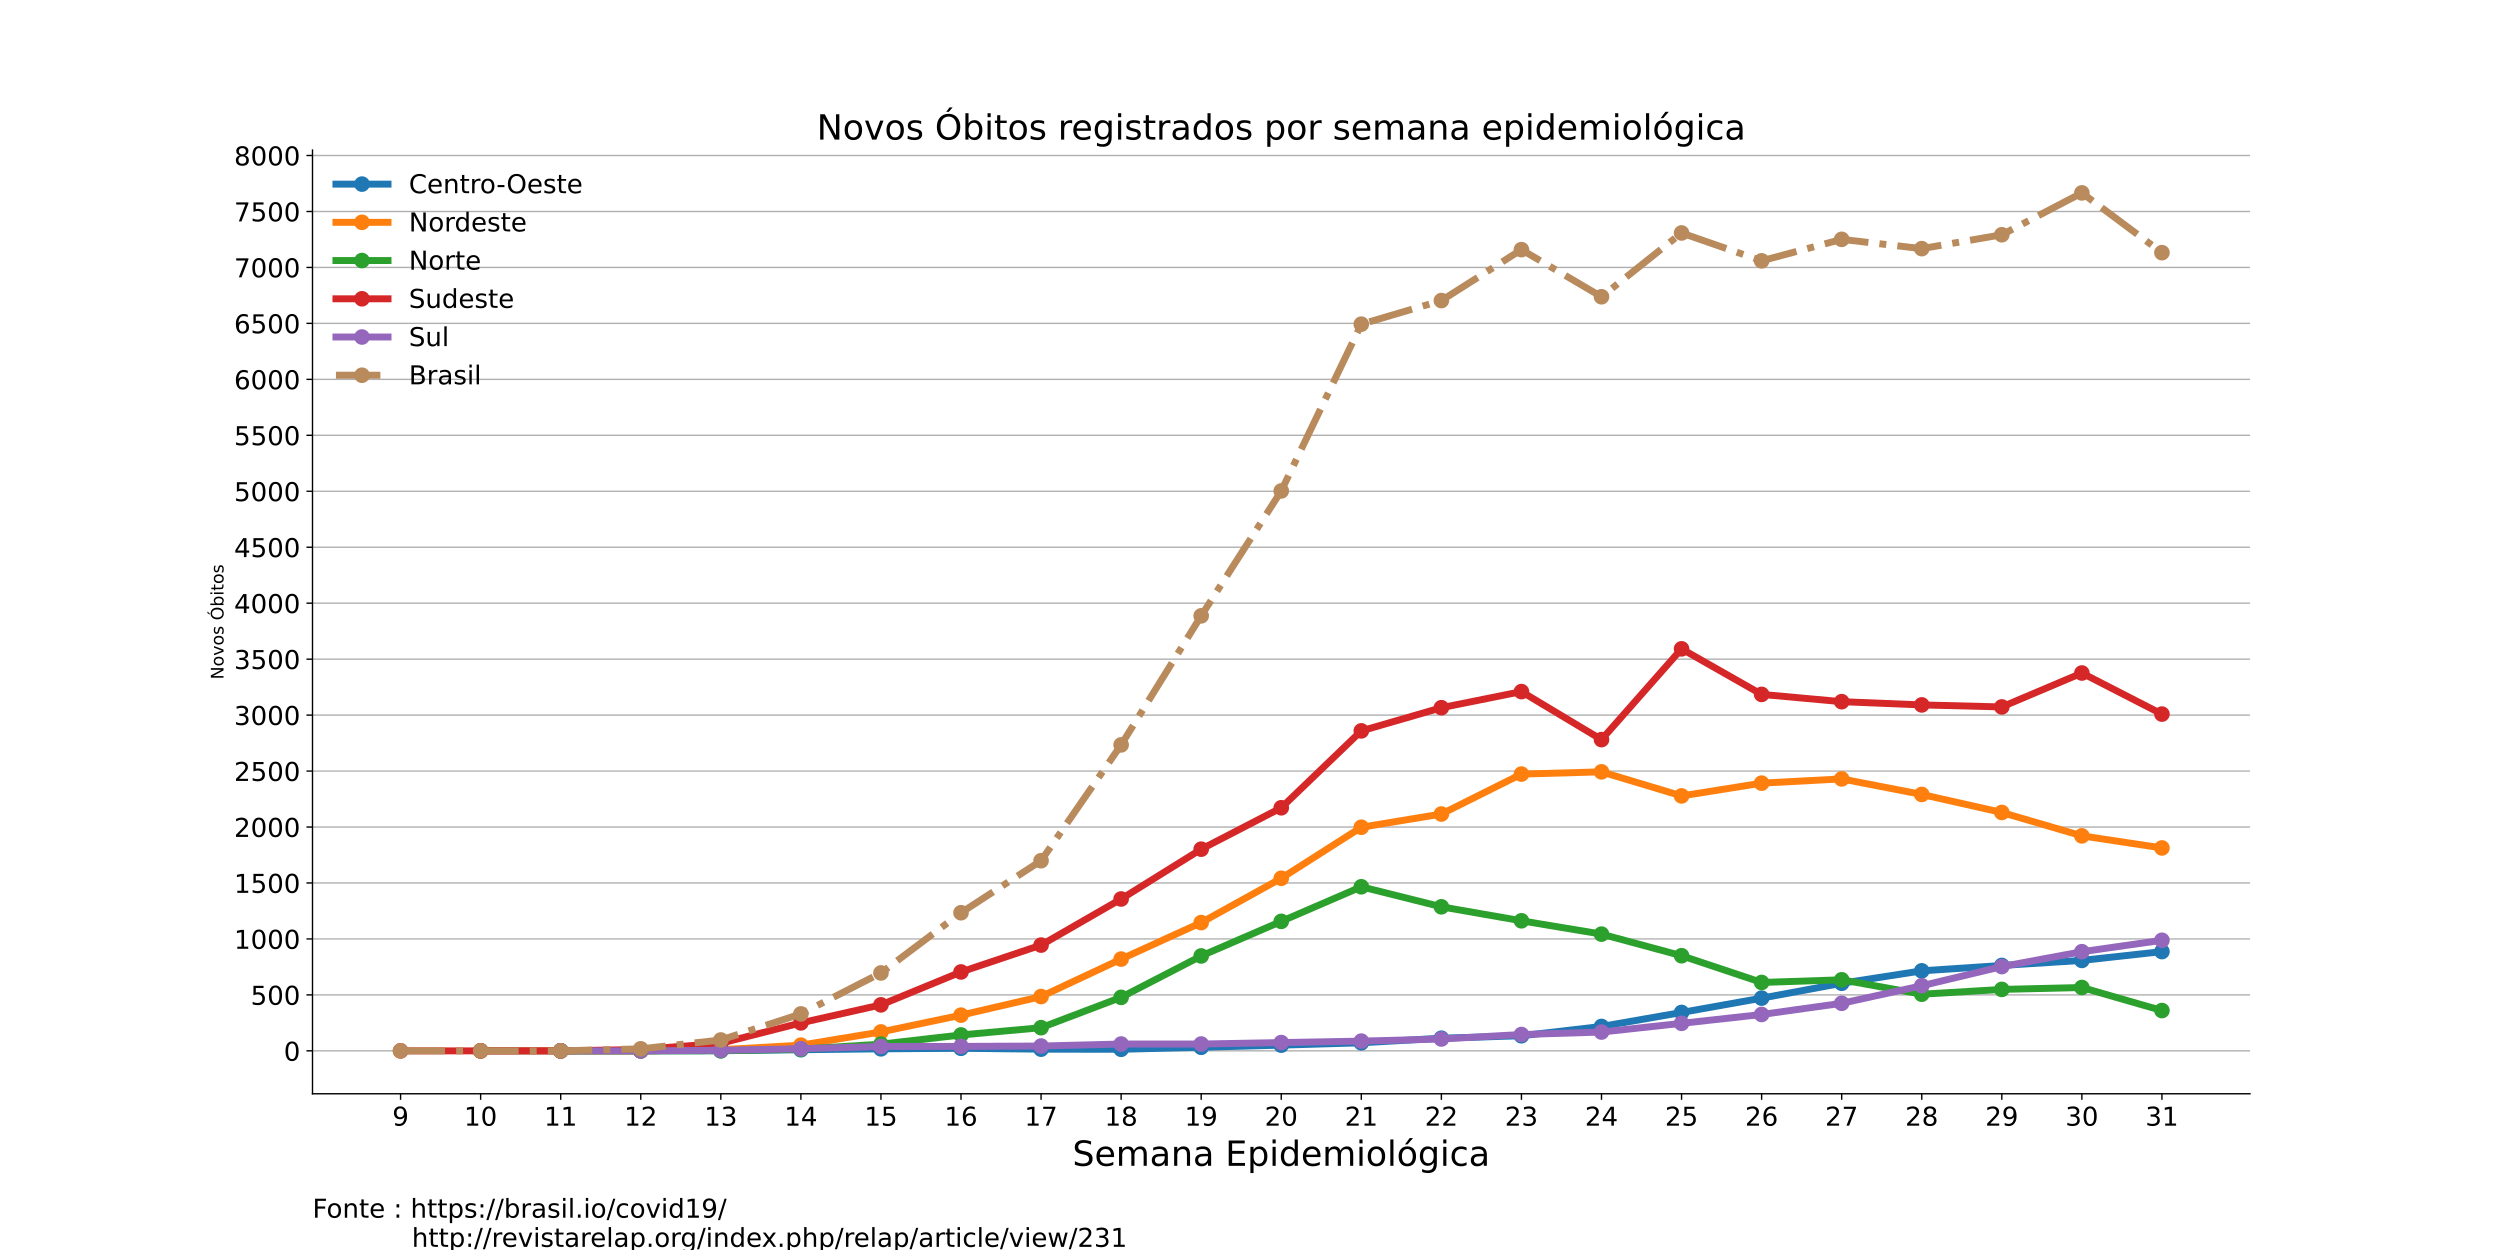 <?xml version="1.0" encoding="utf-8" standalone="no"?>
<!DOCTYPE svg PUBLIC "-//W3C//DTD SVG 1.1//EN"
  "http://www.w3.org/Graphics/SVG/1.1/DTD/svg11.dtd">
<!-- Created with matplotlib (https://matplotlib.org/) -->
<svg height="720pt" version="1.1" viewBox="0 0 1440 720" width="1440pt" xmlns="http://www.w3.org/2000/svg" xmlns:xlink="http://www.w3.org/1999/xlink">
 <defs>
  <style type="text/css">
*{stroke-linecap:butt;stroke-linejoin:round;}
  </style>
 </defs>
 <g id="figure_1">
  <g id="patch_1">
   <path d="M 0 720 
L 1440 720 
L 1440 0 
L 0 0 
z
" style="fill:#ffffff;"/>
  </g>
  <g id="axes_1">
   <g id="patch_2">
    <path d="M 180 630 
L 1296 630 
L 1296 86.4 
L 180 86.4 
z
" style="fill:#ffffff;"/>
   </g>
   <g id="matplotlib.axis_1">
    <g id="xtick_1">
     <g id="line2d_1">
      <defs>
       <path d="M 0 0 
L 0 3.5 
" id="m70c69266e5" style="stroke:#000000;stroke-width:0.8;"/>
      </defs>
      <g>
       <use style="stroke:#000000;stroke-width:0.8;" x="230.727" xlink:href="#m70c69266e5" y="630"/>
      </g>
     </g>
     <g id="text_1">
      <!-- 9 -->
      <defs>
       <path d="M 10.984 1.516 
L 10.984 10.5 
Q 14.703 8.734 18.5 7.812 
Q 22.312 6.891 25.984 6.891 
Q 35.75 6.891 40.891 13.453 
Q 46.047 20.016 46.781 33.406 
Q 43.953 29.203 39.594 26.953 
Q 35.25 24.703 29.984 24.703 
Q 19.047 24.703 12.672 31.312 
Q 6.297 37.938 6.297 49.422 
Q 6.297 60.641 12.938 67.422 
Q 19.578 74.219 30.609 74.219 
Q 43.266 74.219 49.922 64.516 
Q 56.594 54.828 56.594 36.375 
Q 56.594 19.141 48.406 8.859 
Q 40.234 -1.422 26.422 -1.422 
Q 22.703 -1.422 18.891 -0.688 
Q 15.094 0.047 10.984 1.516 
z
M 30.609 32.422 
Q 37.25 32.422 41.125 36.953 
Q 45.016 41.5 45.016 49.422 
Q 45.016 57.281 41.125 61.844 
Q 37.25 66.406 30.609 66.406 
Q 23.969 66.406 20.094 61.844 
Q 16.219 57.281 16.219 49.422 
Q 16.219 41.5 20.094 36.953 
Q 23.969 32.422 30.609 32.422 
z
" id="DejaVuSans-57"/>
      </defs>
      <g transform="translate(225.955 648.398)scale(0.15 -0.15)">
       <use xlink:href="#DejaVuSans-57"/>
      </g>
     </g>
    </g>
    <g id="xtick_2">
     <g id="line2d_2">
      <g>
       <use style="stroke:#000000;stroke-width:0.8;" x="276.843" xlink:href="#m70c69266e5" y="630"/>
      </g>
     </g>
     <g id="text_2">
      <!-- 10 -->
      <defs>
       <path d="M 12.406 8.297 
L 28.516 8.297 
L 28.516 63.922 
L 10.984 60.406 
L 10.984 69.391 
L 28.422 72.906 
L 38.281 72.906 
L 38.281 8.297 
L 54.391 8.297 
L 54.391 0 
L 12.406 0 
z
" id="DejaVuSans-49"/>
       <path d="M 31.781 66.406 
Q 24.172 66.406 20.328 58.906 
Q 16.5 51.422 16.5 36.375 
Q 16.5 21.391 20.328 13.891 
Q 24.172 6.391 31.781 6.391 
Q 39.453 6.391 43.281 13.891 
Q 47.125 21.391 47.125 36.375 
Q 47.125 51.422 43.281 58.906 
Q 39.453 66.406 31.781 66.406 
z
M 31.781 74.219 
Q 44.047 74.219 50.516 64.516 
Q 56.984 54.828 56.984 36.375 
Q 56.984 17.969 50.516 8.266 
Q 44.047 -1.422 31.781 -1.422 
Q 19.531 -1.422 13.062 8.266 
Q 6.594 17.969 6.594 36.375 
Q 6.594 54.828 13.062 64.516 
Q 19.531 74.219 31.781 74.219 
z
" id="DejaVuSans-48"/>
      </defs>
      <g transform="translate(267.299 648.398)scale(0.15 -0.15)">
       <use xlink:href="#DejaVuSans-49"/>
       <use x="63.623" xlink:href="#DejaVuSans-48"/>
      </g>
     </g>
    </g>
    <g id="xtick_3">
     <g id="line2d_3">
      <g>
       <use style="stroke:#000000;stroke-width:0.8;" x="322.959" xlink:href="#m70c69266e5" y="630"/>
      </g>
     </g>
     <g id="text_3">
      <!-- 11 -->
      <g transform="translate(313.415 648.398)scale(0.15 -0.15)">
       <use xlink:href="#DejaVuSans-49"/>
       <use x="63.623" xlink:href="#DejaVuSans-49"/>
      </g>
     </g>
    </g>
    <g id="xtick_4">
     <g id="line2d_4">
      <g>
       <use style="stroke:#000000;stroke-width:0.8;" x="369.074" xlink:href="#m70c69266e5" y="630"/>
      </g>
     </g>
     <g id="text_4">
      <!-- 12 -->
      <defs>
       <path d="M 19.188 8.297 
L 53.609 8.297 
L 53.609 0 
L 7.328 0 
L 7.328 8.297 
Q 12.938 14.109 22.625 23.891 
Q 32.328 33.688 34.812 36.531 
Q 39.547 41.844 41.422 45.531 
Q 43.312 49.219 43.312 52.781 
Q 43.312 58.594 39.234 62.25 
Q 35.156 65.922 28.609 65.922 
Q 23.969 65.922 18.812 64.312 
Q 13.672 62.703 7.812 59.422 
L 7.812 69.391 
Q 13.766 71.781 18.938 73 
Q 24.125 74.219 28.422 74.219 
Q 39.75 74.219 46.484 68.547 
Q 53.219 62.891 53.219 53.422 
Q 53.219 48.922 51.531 44.891 
Q 49.859 40.875 45.406 35.406 
Q 44.188 33.984 37.641 27.219 
Q 31.109 20.453 19.188 8.297 
z
" id="DejaVuSans-50"/>
      </defs>
      <g transform="translate(359.531 648.398)scale(0.15 -0.15)">
       <use xlink:href="#DejaVuSans-49"/>
       <use x="63.623" xlink:href="#DejaVuSans-50"/>
      </g>
     </g>
    </g>
    <g id="xtick_5">
     <g id="line2d_5">
      <g>
       <use style="stroke:#000000;stroke-width:0.8;" x="415.19" xlink:href="#m70c69266e5" y="630"/>
      </g>
     </g>
     <g id="text_5">
      <!-- 13 -->
      <defs>
       <path d="M 40.578 39.312 
Q 47.656 37.797 51.625 33 
Q 55.609 28.219 55.609 21.188 
Q 55.609 10.406 48.188 4.484 
Q 40.766 -1.422 27.094 -1.422 
Q 22.516 -1.422 17.656 -0.516 
Q 12.797 0.391 7.625 2.203 
L 7.625 11.719 
Q 11.719 9.328 16.594 8.109 
Q 21.484 6.891 26.812 6.891 
Q 36.078 6.891 40.938 10.547 
Q 45.797 14.203 45.797 21.188 
Q 45.797 27.641 41.281 31.266 
Q 36.766 34.906 28.719 34.906 
L 20.219 34.906 
L 20.219 43.016 
L 29.109 43.016 
Q 36.375 43.016 40.234 45.922 
Q 44.094 48.828 44.094 54.297 
Q 44.094 59.906 40.109 62.906 
Q 36.141 65.922 28.719 65.922 
Q 24.656 65.922 20.016 65.031 
Q 15.375 64.156 9.812 62.312 
L 9.812 71.094 
Q 15.438 72.656 20.344 73.438 
Q 25.25 74.219 29.594 74.219 
Q 40.828 74.219 47.359 69.109 
Q 53.906 64.016 53.906 55.328 
Q 53.906 49.266 50.438 45.094 
Q 46.969 40.922 40.578 39.312 
z
" id="DejaVuSans-51"/>
      </defs>
      <g transform="translate(405.646 648.398)scale(0.15 -0.15)">
       <use xlink:href="#DejaVuSans-49"/>
       <use x="63.623" xlink:href="#DejaVuSans-51"/>
      </g>
     </g>
    </g>
    <g id="xtick_6">
     <g id="line2d_6">
      <g>
       <use style="stroke:#000000;stroke-width:0.8;" x="461.306" xlink:href="#m70c69266e5" y="630"/>
      </g>
     </g>
     <g id="text_6">
      <!-- 14 -->
      <defs>
       <path d="M 37.797 64.312 
L 12.891 25.391 
L 37.797 25.391 
z
M 35.203 72.906 
L 47.609 72.906 
L 47.609 25.391 
L 58.016 25.391 
L 58.016 17.188 
L 47.609 17.188 
L 47.609 0 
L 37.797 0 
L 37.797 17.188 
L 4.891 17.188 
L 4.891 26.703 
z
" id="DejaVuSans-52"/>
      </defs>
      <g transform="translate(451.762 648.398)scale(0.15 -0.15)">
       <use xlink:href="#DejaVuSans-49"/>
       <use x="63.623" xlink:href="#DejaVuSans-52"/>
      </g>
     </g>
    </g>
    <g id="xtick_7">
     <g id="line2d_7">
      <g>
       <use style="stroke:#000000;stroke-width:0.8;" x="507.421" xlink:href="#m70c69266e5" y="630"/>
      </g>
     </g>
     <g id="text_7">
      <!-- 15 -->
      <defs>
       <path d="M 10.797 72.906 
L 49.516 72.906 
L 49.516 64.594 
L 19.828 64.594 
L 19.828 46.734 
Q 21.969 47.469 24.109 47.828 
Q 26.266 48.188 28.422 48.188 
Q 40.625 48.188 47.75 41.5 
Q 54.891 34.812 54.891 23.391 
Q 54.891 11.625 47.562 5.094 
Q 40.234 -1.422 26.906 -1.422 
Q 22.312 -1.422 17.547 -0.641 
Q 12.797 0.141 7.719 1.703 
L 7.719 11.625 
Q 12.109 9.234 16.797 8.062 
Q 21.484 6.891 26.703 6.891 
Q 35.156 6.891 40.078 11.328 
Q 45.016 15.766 45.016 23.391 
Q 45.016 31 40.078 35.438 
Q 35.156 39.891 26.703 39.891 
Q 22.75 39.891 18.812 39.016 
Q 14.891 38.141 10.797 36.281 
z
" id="DejaVuSans-53"/>
      </defs>
      <g transform="translate(497.878 648.398)scale(0.15 -0.15)">
       <use xlink:href="#DejaVuSans-49"/>
       <use x="63.623" xlink:href="#DejaVuSans-53"/>
      </g>
     </g>
    </g>
    <g id="xtick_8">
     <g id="line2d_8">
      <g>
       <use style="stroke:#000000;stroke-width:0.8;" x="553.537" xlink:href="#m70c69266e5" y="630"/>
      </g>
     </g>
     <g id="text_8">
      <!-- 16 -->
      <defs>
       <path d="M 33.016 40.375 
Q 26.375 40.375 22.484 35.828 
Q 18.609 31.297 18.609 23.391 
Q 18.609 15.531 22.484 10.953 
Q 26.375 6.391 33.016 6.391 
Q 39.656 6.391 43.531 10.953 
Q 47.406 15.531 47.406 23.391 
Q 47.406 31.297 43.531 35.828 
Q 39.656 40.375 33.016 40.375 
z
M 52.594 71.297 
L 52.594 62.312 
Q 48.875 64.062 45.094 64.984 
Q 41.312 65.922 37.594 65.922 
Q 27.828 65.922 22.672 59.328 
Q 17.531 52.734 16.797 39.406 
Q 19.672 43.656 24.016 45.922 
Q 28.375 48.188 33.594 48.188 
Q 44.578 48.188 50.953 41.516 
Q 57.328 34.859 57.328 23.391 
Q 57.328 12.156 50.688 5.359 
Q 44.047 -1.422 33.016 -1.422 
Q 20.359 -1.422 13.672 8.266 
Q 6.984 17.969 6.984 36.375 
Q 6.984 53.656 15.188 63.938 
Q 23.391 74.219 37.203 74.219 
Q 40.922 74.219 44.703 73.484 
Q 48.484 72.75 52.594 71.297 
z
" id="DejaVuSans-54"/>
      </defs>
      <g transform="translate(543.993 648.398)scale(0.15 -0.15)">
       <use xlink:href="#DejaVuSans-49"/>
       <use x="63.623" xlink:href="#DejaVuSans-54"/>
      </g>
     </g>
    </g>
    <g id="xtick_9">
     <g id="line2d_9">
      <g>
       <use style="stroke:#000000;stroke-width:0.8;" x="599.653" xlink:href="#m70c69266e5" y="630"/>
      </g>
     </g>
     <g id="text_9">
      <!-- 17 -->
      <defs>
       <path d="M 8.203 72.906 
L 55.078 72.906 
L 55.078 68.703 
L 28.609 0 
L 18.312 0 
L 43.219 64.594 
L 8.203 64.594 
z
" id="DejaVuSans-55"/>
      </defs>
      <g transform="translate(590.109 648.398)scale(0.15 -0.15)">
       <use xlink:href="#DejaVuSans-49"/>
       <use x="63.623" xlink:href="#DejaVuSans-55"/>
      </g>
     </g>
    </g>
    <g id="xtick_10">
     <g id="line2d_10">
      <g>
       <use style="stroke:#000000;stroke-width:0.8;" x="645.769" xlink:href="#m70c69266e5" y="630"/>
      </g>
     </g>
     <g id="text_10">
      <!-- 18 -->
      <defs>
       <path d="M 31.781 34.625 
Q 24.75 34.625 20.719 30.859 
Q 16.703 27.094 16.703 20.516 
Q 16.703 13.922 20.719 10.156 
Q 24.75 6.391 31.781 6.391 
Q 38.812 6.391 42.859 10.172 
Q 46.922 13.969 46.922 20.516 
Q 46.922 27.094 42.891 30.859 
Q 38.875 34.625 31.781 34.625 
z
M 21.922 38.812 
Q 15.578 40.375 12.031 44.719 
Q 8.5 49.078 8.5 55.328 
Q 8.5 64.062 14.719 69.141 
Q 20.953 74.219 31.781 74.219 
Q 42.672 74.219 48.875 69.141 
Q 55.078 64.062 55.078 55.328 
Q 55.078 49.078 51.531 44.719 
Q 48 40.375 41.703 38.812 
Q 48.828 37.156 52.797 32.312 
Q 56.781 27.484 56.781 20.516 
Q 56.781 9.906 50.312 4.234 
Q 43.844 -1.422 31.781 -1.422 
Q 19.734 -1.422 13.25 4.234 
Q 6.781 9.906 6.781 20.516 
Q 6.781 27.484 10.781 32.312 
Q 14.797 37.156 21.922 38.812 
z
M 18.312 54.391 
Q 18.312 48.734 21.844 45.562 
Q 25.391 42.391 31.781 42.391 
Q 38.141 42.391 41.719 45.562 
Q 45.312 48.734 45.312 54.391 
Q 45.312 60.062 41.719 63.234 
Q 38.141 66.406 31.781 66.406 
Q 25.391 66.406 21.844 63.234 
Q 18.312 60.062 18.312 54.391 
z
" id="DejaVuSans-56"/>
      </defs>
      <g transform="translate(636.225 648.398)scale(0.15 -0.15)">
       <use xlink:href="#DejaVuSans-49"/>
       <use x="63.623" xlink:href="#DejaVuSans-56"/>
      </g>
     </g>
    </g>
    <g id="xtick_11">
     <g id="line2d_11">
      <g>
       <use style="stroke:#000000;stroke-width:0.8;" x="691.884" xlink:href="#m70c69266e5" y="630"/>
      </g>
     </g>
     <g id="text_11">
      <!-- 19 -->
      <g transform="translate(682.341 648.398)scale(0.15 -0.15)">
       <use xlink:href="#DejaVuSans-49"/>
       <use x="63.623" xlink:href="#DejaVuSans-57"/>
      </g>
     </g>
    </g>
    <g id="xtick_12">
     <g id="line2d_12">
      <g>
       <use style="stroke:#000000;stroke-width:0.8;" x="738" xlink:href="#m70c69266e5" y="630"/>
      </g>
     </g>
     <g id="text_12">
      <!-- 20 -->
      <g transform="translate(728.456 648.398)scale(0.15 -0.15)">
       <use xlink:href="#DejaVuSans-50"/>
       <use x="63.623" xlink:href="#DejaVuSans-48"/>
      </g>
     </g>
    </g>
    <g id="xtick_13">
     <g id="line2d_13">
      <g>
       <use style="stroke:#000000;stroke-width:0.8;" x="784.116" xlink:href="#m70c69266e5" y="630"/>
      </g>
     </g>
     <g id="text_13">
      <!-- 21 -->
      <g transform="translate(774.572 648.398)scale(0.15 -0.15)">
       <use xlink:href="#DejaVuSans-50"/>
       <use x="63.623" xlink:href="#DejaVuSans-49"/>
      </g>
     </g>
    </g>
    <g id="xtick_14">
     <g id="line2d_14">
      <g>
       <use style="stroke:#000000;stroke-width:0.8;" x="830.231" xlink:href="#m70c69266e5" y="630"/>
      </g>
     </g>
     <g id="text_14">
      <!-- 22 -->
      <g transform="translate(820.688 648.398)scale(0.15 -0.15)">
       <use xlink:href="#DejaVuSans-50"/>
       <use x="63.623" xlink:href="#DejaVuSans-50"/>
      </g>
     </g>
    </g>
    <g id="xtick_15">
     <g id="line2d_15">
      <g>
       <use style="stroke:#000000;stroke-width:0.8;" x="876.347" xlink:href="#m70c69266e5" y="630"/>
      </g>
     </g>
     <g id="text_15">
      <!-- 23 -->
      <g transform="translate(866.803 648.398)scale(0.15 -0.15)">
       <use xlink:href="#DejaVuSans-50"/>
       <use x="63.623" xlink:href="#DejaVuSans-51"/>
      </g>
     </g>
    </g>
    <g id="xtick_16">
     <g id="line2d_16">
      <g>
       <use style="stroke:#000000;stroke-width:0.8;" x="922.463" xlink:href="#m70c69266e5" y="630"/>
      </g>
     </g>
     <g id="text_16">
      <!-- 24 -->
      <g transform="translate(912.919 648.398)scale(0.15 -0.15)">
       <use xlink:href="#DejaVuSans-50"/>
       <use x="63.623" xlink:href="#DejaVuSans-52"/>
      </g>
     </g>
    </g>
    <g id="xtick_17">
     <g id="line2d_17">
      <g>
       <use style="stroke:#000000;stroke-width:0.8;" x="968.579" xlink:href="#m70c69266e5" y="630"/>
      </g>
     </g>
     <g id="text_17">
      <!-- 25 -->
      <g transform="translate(959.035 648.398)scale(0.15 -0.15)">
       <use xlink:href="#DejaVuSans-50"/>
       <use x="63.623" xlink:href="#DejaVuSans-53"/>
      </g>
     </g>
    </g>
    <g id="xtick_18">
     <g id="line2d_18">
      <g>
       <use style="stroke:#000000;stroke-width:0.8;" x="1014.694" xlink:href="#m70c69266e5" y="630"/>
      </g>
     </g>
     <g id="text_18">
      <!-- 26 -->
      <g transform="translate(1005.15 648.398)scale(0.15 -0.15)">
       <use xlink:href="#DejaVuSans-50"/>
       <use x="63.623" xlink:href="#DejaVuSans-54"/>
      </g>
     </g>
    </g>
    <g id="xtick_19">
     <g id="line2d_19">
      <g>
       <use style="stroke:#000000;stroke-width:0.8;" x="1060.81" xlink:href="#m70c69266e5" y="630"/>
      </g>
     </g>
     <g id="text_19">
      <!-- 27 -->
      <g transform="translate(1051.266 648.398)scale(0.15 -0.15)">
       <use xlink:href="#DejaVuSans-50"/>
       <use x="63.623" xlink:href="#DejaVuSans-55"/>
      </g>
     </g>
    </g>
    <g id="xtick_20">
     <g id="line2d_20">
      <g>
       <use style="stroke:#000000;stroke-width:0.8;" x="1106.926" xlink:href="#m70c69266e5" y="630"/>
      </g>
     </g>
     <g id="text_20">
      <!-- 28 -->
      <g transform="translate(1097.382 648.398)scale(0.15 -0.15)">
       <use xlink:href="#DejaVuSans-50"/>
       <use x="63.623" xlink:href="#DejaVuSans-56"/>
      </g>
     </g>
    </g>
    <g id="xtick_21">
     <g id="line2d_21">
      <g>
       <use style="stroke:#000000;stroke-width:0.8;" x="1153.041" xlink:href="#m70c69266e5" y="630"/>
      </g>
     </g>
     <g id="text_21">
      <!-- 29 -->
      <g transform="translate(1143.498 648.398)scale(0.15 -0.15)">
       <use xlink:href="#DejaVuSans-50"/>
       <use x="63.623" xlink:href="#DejaVuSans-57"/>
      </g>
     </g>
    </g>
    <g id="xtick_22">
     <g id="line2d_22">
      <g>
       <use style="stroke:#000000;stroke-width:0.8;" x="1199.157" xlink:href="#m70c69266e5" y="630"/>
      </g>
     </g>
     <g id="text_22">
      <!-- 30 -->
      <g transform="translate(1189.613 648.398)scale(0.15 -0.15)">
       <use xlink:href="#DejaVuSans-51"/>
       <use x="63.623" xlink:href="#DejaVuSans-48"/>
      </g>
     </g>
    </g>
    <g id="xtick_23">
     <g id="line2d_23">
      <g>
       <use style="stroke:#000000;stroke-width:0.8;" x="1245.273" xlink:href="#m70c69266e5" y="630"/>
      </g>
     </g>
     <g id="text_23">
      <!-- 31 -->
      <g transform="translate(1235.729 648.398)scale(0.15 -0.15)">
       <use xlink:href="#DejaVuSans-51"/>
       <use x="63.623" xlink:href="#DejaVuSans-49"/>
      </g>
     </g>
    </g>
    <g id="text_24">
     <!-- Semana Epidemiológica -->
     <defs>
      <path d="M 53.516 70.516 
L 53.516 60.891 
Q 47.906 63.578 42.922 64.891 
Q 37.938 66.219 33.297 66.219 
Q 25.25 66.219 20.875 63.094 
Q 16.5 59.969 16.5 54.203 
Q 16.5 49.359 19.406 46.891 
Q 22.312 44.438 30.422 42.922 
L 36.375 41.703 
Q 47.406 39.594 52.656 34.297 
Q 57.906 29 57.906 20.125 
Q 57.906 9.516 50.797 4.047 
Q 43.703 -1.422 29.984 -1.422 
Q 24.812 -1.422 18.969 -0.25 
Q 13.141 0.922 6.891 3.219 
L 6.891 13.375 
Q 12.891 10.016 18.656 8.297 
Q 24.422 6.594 29.984 6.594 
Q 38.422 6.594 43.016 9.906 
Q 47.609 13.234 47.609 19.391 
Q 47.609 24.75 44.312 27.781 
Q 41.016 30.812 33.5 32.328 
L 27.484 33.5 
Q 16.453 35.688 11.516 40.375 
Q 6.594 45.062 6.594 53.422 
Q 6.594 63.094 13.406 68.656 
Q 20.219 74.219 32.172 74.219 
Q 37.312 74.219 42.625 73.281 
Q 47.953 72.359 53.516 70.516 
z
" id="DejaVuSans-83"/>
      <path d="M 56.203 29.594 
L 56.203 25.203 
L 14.891 25.203 
Q 15.484 15.922 20.484 11.062 
Q 25.484 6.203 34.422 6.203 
Q 39.594 6.203 44.453 7.469 
Q 49.312 8.734 54.109 11.281 
L 54.109 2.781 
Q 49.266 0.734 44.188 -0.344 
Q 39.109 -1.422 33.891 -1.422 
Q 20.797 -1.422 13.156 6.188 
Q 5.516 13.812 5.516 26.812 
Q 5.516 40.234 12.766 48.109 
Q 20.016 56 32.328 56 
Q 43.359 56 49.781 48.891 
Q 56.203 41.797 56.203 29.594 
z
M 47.219 32.234 
Q 47.125 39.594 43.094 43.984 
Q 39.062 48.391 32.422 48.391 
Q 24.906 48.391 20.391 44.141 
Q 15.875 39.891 15.188 32.172 
z
" id="DejaVuSans-101"/>
      <path d="M 52 44.188 
Q 55.375 50.25 60.062 53.125 
Q 64.75 56 71.094 56 
Q 79.641 56 84.281 50.016 
Q 88.922 44.047 88.922 33.016 
L 88.922 0 
L 79.891 0 
L 79.891 32.719 
Q 79.891 40.578 77.094 44.375 
Q 74.312 48.188 68.609 48.188 
Q 61.625 48.188 57.562 43.547 
Q 53.516 38.922 53.516 30.906 
L 53.516 0 
L 44.484 0 
L 44.484 32.719 
Q 44.484 40.625 41.703 44.406 
Q 38.922 48.188 33.109 48.188 
Q 26.219 48.188 22.156 43.531 
Q 18.109 38.875 18.109 30.906 
L 18.109 0 
L 9.078 0 
L 9.078 54.688 
L 18.109 54.688 
L 18.109 46.188 
Q 21.188 51.219 25.484 53.609 
Q 29.781 56 35.688 56 
Q 41.656 56 45.828 52.969 
Q 50 49.953 52 44.188 
z
" id="DejaVuSans-109"/>
      <path d="M 34.281 27.484 
Q 23.391 27.484 19.188 25 
Q 14.984 22.516 14.984 16.5 
Q 14.984 11.719 18.141 8.906 
Q 21.297 6.109 26.703 6.109 
Q 34.188 6.109 38.703 11.406 
Q 43.219 16.703 43.219 25.484 
L 43.219 27.484 
z
M 52.203 31.203 
L 52.203 0 
L 43.219 0 
L 43.219 8.297 
Q 40.141 3.328 35.547 0.953 
Q 30.953 -1.422 24.312 -1.422 
Q 15.922 -1.422 10.953 3.297 
Q 6 8.016 6 15.922 
Q 6 25.141 12.172 29.828 
Q 18.359 34.516 30.609 34.516 
L 43.219 34.516 
L 43.219 35.406 
Q 43.219 41.609 39.141 45 
Q 35.062 48.391 27.688 48.391 
Q 23 48.391 18.547 47.266 
Q 14.109 46.141 10.016 43.891 
L 10.016 52.203 
Q 14.938 54.109 19.578 55.047 
Q 24.219 56 28.609 56 
Q 40.484 56 46.344 49.844 
Q 52.203 43.703 52.203 31.203 
z
" id="DejaVuSans-97"/>
      <path d="M 54.891 33.016 
L 54.891 0 
L 45.906 0 
L 45.906 32.719 
Q 45.906 40.484 42.875 44.328 
Q 39.844 48.188 33.797 48.188 
Q 26.516 48.188 22.312 43.547 
Q 18.109 38.922 18.109 30.906 
L 18.109 0 
L 9.078 0 
L 9.078 54.688 
L 18.109 54.688 
L 18.109 46.188 
Q 21.344 51.125 25.703 53.562 
Q 30.078 56 35.797 56 
Q 45.219 56 50.047 50.172 
Q 54.891 44.344 54.891 33.016 
z
" id="DejaVuSans-110"/>
      <path id="DejaVuSans-32"/>
      <path d="M 9.812 72.906 
L 55.906 72.906 
L 55.906 64.594 
L 19.672 64.594 
L 19.672 43.016 
L 54.391 43.016 
L 54.391 34.719 
L 19.672 34.719 
L 19.672 8.297 
L 56.781 8.297 
L 56.781 0 
L 9.812 0 
z
" id="DejaVuSans-69"/>
      <path d="M 18.109 8.203 
L 18.109 -20.797 
L 9.078 -20.797 
L 9.078 54.688 
L 18.109 54.688 
L 18.109 46.391 
Q 20.953 51.266 25.266 53.625 
Q 29.594 56 35.594 56 
Q 45.562 56 51.781 48.094 
Q 58.016 40.188 58.016 27.297 
Q 58.016 14.406 51.781 6.484 
Q 45.562 -1.422 35.594 -1.422 
Q 29.594 -1.422 25.266 0.953 
Q 20.953 3.328 18.109 8.203 
z
M 48.688 27.297 
Q 48.688 37.203 44.609 42.844 
Q 40.531 48.484 33.406 48.484 
Q 26.266 48.484 22.188 42.844 
Q 18.109 37.203 18.109 27.297 
Q 18.109 17.391 22.188 11.75 
Q 26.266 6.109 33.406 6.109 
Q 40.531 6.109 44.609 11.75 
Q 48.688 17.391 48.688 27.297 
z
" id="DejaVuSans-112"/>
      <path d="M 9.422 54.688 
L 18.406 54.688 
L 18.406 0 
L 9.422 0 
z
M 9.422 75.984 
L 18.406 75.984 
L 18.406 64.594 
L 9.422 64.594 
z
" id="DejaVuSans-105"/>
      <path d="M 45.406 46.391 
L 45.406 75.984 
L 54.391 75.984 
L 54.391 0 
L 45.406 0 
L 45.406 8.203 
Q 42.578 3.328 38.25 0.953 
Q 33.938 -1.422 27.875 -1.422 
Q 17.969 -1.422 11.734 6.484 
Q 5.516 14.406 5.516 27.297 
Q 5.516 40.188 11.734 48.094 
Q 17.969 56 27.875 56 
Q 33.938 56 38.25 53.625 
Q 42.578 51.266 45.406 46.391 
z
M 14.797 27.297 
Q 14.797 17.391 18.875 11.75 
Q 22.953 6.109 30.078 6.109 
Q 37.203 6.109 41.297 11.75 
Q 45.406 17.391 45.406 27.297 
Q 45.406 37.203 41.297 42.844 
Q 37.203 48.484 30.078 48.484 
Q 22.953 48.484 18.875 42.844 
Q 14.797 37.203 14.797 27.297 
z
" id="DejaVuSans-100"/>
      <path d="M 30.609 48.391 
Q 23.391 48.391 19.188 42.75 
Q 14.984 37.109 14.984 27.297 
Q 14.984 17.484 19.156 11.844 
Q 23.344 6.203 30.609 6.203 
Q 37.797 6.203 41.984 11.859 
Q 46.188 17.531 46.188 27.297 
Q 46.188 37.016 41.984 42.703 
Q 37.797 48.391 30.609 48.391 
z
M 30.609 56 
Q 42.328 56 49.016 48.375 
Q 55.719 40.766 55.719 27.297 
Q 55.719 13.875 49.016 6.219 
Q 42.328 -1.422 30.609 -1.422 
Q 18.844 -1.422 12.172 6.219 
Q 5.516 13.875 5.516 27.297 
Q 5.516 40.766 12.172 48.375 
Q 18.844 56 30.609 56 
z
" id="DejaVuSans-111"/>
      <path d="M 9.422 75.984 
L 18.406 75.984 
L 18.406 0 
L 9.422 0 
z
" id="DejaVuSans-108"/>
      <path d="M 30.609 48.391 
Q 23.391 48.391 19.188 42.75 
Q 14.984 37.109 14.984 27.297 
Q 14.984 17.484 19.156 11.844 
Q 23.344 6.203 30.609 6.203 
Q 37.797 6.203 41.984 11.859 
Q 46.188 17.531 46.188 27.297 
Q 46.188 37.016 41.984 42.703 
Q 37.797 48.391 30.609 48.391 
z
M 30.609 56 
Q 42.328 56 49.016 48.375 
Q 55.719 40.766 55.719 27.297 
Q 55.719 13.875 49.016 6.219 
Q 42.328 -1.422 30.609 -1.422 
Q 18.844 -1.422 12.172 6.219 
Q 5.516 13.875 5.516 27.297 
Q 5.516 40.766 12.172 48.375 
Q 18.844 56 30.609 56 
z
M 37.406 79.984 
L 47.125 79.984 
L 31.203 61.625 
L 23.734 61.625 
z
" id="DejaVuSans-243"/>
      <path d="M 45.406 27.984 
Q 45.406 37.75 41.375 43.109 
Q 37.359 48.484 30.078 48.484 
Q 22.859 48.484 18.828 43.109 
Q 14.797 37.75 14.797 27.984 
Q 14.797 18.266 18.828 12.891 
Q 22.859 7.516 30.078 7.516 
Q 37.359 7.516 41.375 12.891 
Q 45.406 18.266 45.406 27.984 
z
M 54.391 6.781 
Q 54.391 -7.172 48.188 -13.984 
Q 42 -20.797 29.203 -20.797 
Q 24.469 -20.797 20.266 -20.094 
Q 16.062 -19.391 12.109 -17.922 
L 12.109 -9.188 
Q 16.062 -11.328 19.922 -12.344 
Q 23.781 -13.375 27.781 -13.375 
Q 36.625 -13.375 41.016 -8.766 
Q 45.406 -4.156 45.406 5.172 
L 45.406 9.625 
Q 42.625 4.781 38.281 2.391 
Q 33.938 0 27.875 0 
Q 17.828 0 11.672 7.656 
Q 5.516 15.328 5.516 27.984 
Q 5.516 40.672 11.672 48.328 
Q 17.828 56 27.875 56 
Q 33.938 56 38.281 53.609 
Q 42.625 51.219 45.406 46.391 
L 45.406 54.688 
L 54.391 54.688 
z
" id="DejaVuSans-103"/>
      <path d="M 48.781 52.594 
L 48.781 44.188 
Q 44.969 46.297 41.141 47.344 
Q 37.312 48.391 33.406 48.391 
Q 24.656 48.391 19.812 42.844 
Q 14.984 37.312 14.984 27.297 
Q 14.984 17.281 19.812 11.734 
Q 24.656 6.203 33.406 6.203 
Q 37.312 6.203 41.141 7.25 
Q 44.969 8.297 48.781 10.406 
L 48.781 2.094 
Q 45.016 0.344 40.984 -0.531 
Q 36.969 -1.422 32.422 -1.422 
Q 20.062 -1.422 12.781 6.344 
Q 5.516 14.109 5.516 27.297 
Q 5.516 40.672 12.859 48.328 
Q 20.219 56 33.016 56 
Q 37.156 56 41.109 55.141 
Q 45.062 54.297 48.781 52.594 
z
" id="DejaVuSans-99"/>
     </defs>
     <g transform="translate(617.752 671.514)scale(0.2 -0.2)">
      <use xlink:href="#DejaVuSans-83"/>
      <use x="63.477" xlink:href="#DejaVuSans-101"/>
      <use x="125" xlink:href="#DejaVuSans-109"/>
      <use x="222.412" xlink:href="#DejaVuSans-97"/>
      <use x="283.691" xlink:href="#DejaVuSans-110"/>
      <use x="347.07" xlink:href="#DejaVuSans-97"/>
      <use x="408.35" xlink:href="#DejaVuSans-32"/>
      <use x="440.137" xlink:href="#DejaVuSans-69"/>
      <use x="503.32" xlink:href="#DejaVuSans-112"/>
      <use x="566.797" xlink:href="#DejaVuSans-105"/>
      <use x="594.58" xlink:href="#DejaVuSans-100"/>
      <use x="658.057" xlink:href="#DejaVuSans-101"/>
      <use x="719.58" xlink:href="#DejaVuSans-109"/>
      <use x="816.992" xlink:href="#DejaVuSans-105"/>
      <use x="844.775" xlink:href="#DejaVuSans-111"/>
      <use x="905.957" xlink:href="#DejaVuSans-108"/>
      <use x="933.74" xlink:href="#DejaVuSans-243"/>
      <use x="994.922" xlink:href="#DejaVuSans-103"/>
      <use x="1058.398" xlink:href="#DejaVuSans-105"/>
      <use x="1086.182" xlink:href="#DejaVuSans-99"/>
      <use x="1141.162" xlink:href="#DejaVuSans-97"/>
     </g>
    </g>
   </g>
   <g id="matplotlib.axis_2">
    <g id="ytick_1">
     <g id="line2d_24">
      <path clip-path="url(#p44583264c0)" d="M 180 605.291 
L 1296 605.291 
" style="fill:none;stroke:#b0b0b0;stroke-linecap:square;stroke-width:0.8;"/>
     </g>
     <g id="line2d_25">
      <defs>
       <path d="M 0 0 
L -3.5 0 
" id="m5a7cae9077" style="stroke:#000000;stroke-width:0.8;"/>
      </defs>
      <g>
       <use style="stroke:#000000;stroke-width:0.8;" x="180" xlink:href="#m5a7cae9077" y="605.291"/>
      </g>
     </g>
     <g id="text_25">
      <!-- 0 -->
      <g transform="translate(163.456 610.99)scale(0.15 -0.15)">
       <use xlink:href="#DejaVuSans-48"/>
      </g>
     </g>
    </g>
    <g id="ytick_2">
     <g id="line2d_26">
      <path clip-path="url(#p44583264c0)" d="M 180 573.059 
L 1296 573.059 
" style="fill:none;stroke:#b0b0b0;stroke-linecap:square;stroke-width:0.8;"/>
     </g>
     <g id="line2d_27">
      <g>
       <use style="stroke:#000000;stroke-width:0.8;" x="180" xlink:href="#m5a7cae9077" y="573.059"/>
      </g>
     </g>
     <g id="text_26">
      <!-- 500 -->
      <g transform="translate(144.369 578.758)scale(0.15 -0.15)">
       <use xlink:href="#DejaVuSans-53"/>
       <use x="63.623" xlink:href="#DejaVuSans-48"/>
       <use x="127.246" xlink:href="#DejaVuSans-48"/>
      </g>
     </g>
    </g>
    <g id="ytick_3">
     <g id="line2d_28">
      <path clip-path="url(#p44583264c0)" d="M 180 540.827 
L 1296 540.827 
" style="fill:none;stroke:#b0b0b0;stroke-linecap:square;stroke-width:0.8;"/>
     </g>
     <g id="line2d_29">
      <g>
       <use style="stroke:#000000;stroke-width:0.8;" x="180" xlink:href="#m5a7cae9077" y="540.827"/>
      </g>
     </g>
     <g id="text_27">
      <!-- 1000 -->
      <g transform="translate(134.825 546.526)scale(0.15 -0.15)">
       <use xlink:href="#DejaVuSans-49"/>
       <use x="63.623" xlink:href="#DejaVuSans-48"/>
       <use x="127.246" xlink:href="#DejaVuSans-48"/>
       <use x="190.869" xlink:href="#DejaVuSans-48"/>
      </g>
     </g>
    </g>
    <g id="ytick_4">
     <g id="line2d_30">
      <path clip-path="url(#p44583264c0)" d="M 180 508.595 
L 1296 508.595 
" style="fill:none;stroke:#b0b0b0;stroke-linecap:square;stroke-width:0.8;"/>
     </g>
     <g id="line2d_31">
      <g>
       <use style="stroke:#000000;stroke-width:0.8;" x="180" xlink:href="#m5a7cae9077" y="508.595"/>
      </g>
     </g>
     <g id="text_28">
      <!-- 1500 -->
      <g transform="translate(134.825 514.294)scale(0.15 -0.15)">
       <use xlink:href="#DejaVuSans-49"/>
       <use x="63.623" xlink:href="#DejaVuSans-53"/>
       <use x="127.246" xlink:href="#DejaVuSans-48"/>
       <use x="190.869" xlink:href="#DejaVuSans-48"/>
      </g>
     </g>
    </g>
    <g id="ytick_5">
     <g id="line2d_32">
      <path clip-path="url(#p44583264c0)" d="M 180 476.363 
L 1296 476.363 
" style="fill:none;stroke:#b0b0b0;stroke-linecap:square;stroke-width:0.8;"/>
     </g>
     <g id="line2d_33">
      <g>
       <use style="stroke:#000000;stroke-width:0.8;" x="180" xlink:href="#m5a7cae9077" y="476.363"/>
      </g>
     </g>
     <g id="text_29">
      <!-- 2000 -->
      <g transform="translate(134.825 482.062)scale(0.15 -0.15)">
       <use xlink:href="#DejaVuSans-50"/>
       <use x="63.623" xlink:href="#DejaVuSans-48"/>
       <use x="127.246" xlink:href="#DejaVuSans-48"/>
       <use x="190.869" xlink:href="#DejaVuSans-48"/>
      </g>
     </g>
    </g>
    <g id="ytick_6">
     <g id="line2d_34">
      <path clip-path="url(#p44583264c0)" d="M 180 444.131 
L 1296 444.131 
" style="fill:none;stroke:#b0b0b0;stroke-linecap:square;stroke-width:0.8;"/>
     </g>
     <g id="line2d_35">
      <g>
       <use style="stroke:#000000;stroke-width:0.8;" x="180" xlink:href="#m5a7cae9077" y="444.131"/>
      </g>
     </g>
     <g id="text_30">
      <!-- 2500 -->
      <g transform="translate(134.825 449.829)scale(0.15 -0.15)">
       <use xlink:href="#DejaVuSans-50"/>
       <use x="63.623" xlink:href="#DejaVuSans-53"/>
       <use x="127.246" xlink:href="#DejaVuSans-48"/>
       <use x="190.869" xlink:href="#DejaVuSans-48"/>
      </g>
     </g>
    </g>
    <g id="ytick_7">
     <g id="line2d_36">
      <path clip-path="url(#p44583264c0)" d="M 180 411.899 
L 1296 411.899 
" style="fill:none;stroke:#b0b0b0;stroke-linecap:square;stroke-width:0.8;"/>
     </g>
     <g id="line2d_37">
      <g>
       <use style="stroke:#000000;stroke-width:0.8;" x="180" xlink:href="#m5a7cae9077" y="411.899"/>
      </g>
     </g>
     <g id="text_31">
      <!-- 3000 -->
      <g transform="translate(134.825 417.597)scale(0.15 -0.15)">
       <use xlink:href="#DejaVuSans-51"/>
       <use x="63.623" xlink:href="#DejaVuSans-48"/>
       <use x="127.246" xlink:href="#DejaVuSans-48"/>
       <use x="190.869" xlink:href="#DejaVuSans-48"/>
      </g>
     </g>
    </g>
    <g id="ytick_8">
     <g id="line2d_38">
      <path clip-path="url(#p44583264c0)" d="M 180 379.667 
L 1296 379.667 
" style="fill:none;stroke:#b0b0b0;stroke-linecap:square;stroke-width:0.8;"/>
     </g>
     <g id="line2d_39">
      <g>
       <use style="stroke:#000000;stroke-width:0.8;" x="180" xlink:href="#m5a7cae9077" y="379.667"/>
      </g>
     </g>
     <g id="text_32">
      <!-- 3500 -->
      <g transform="translate(134.825 385.365)scale(0.15 -0.15)">
       <use xlink:href="#DejaVuSans-51"/>
       <use x="63.623" xlink:href="#DejaVuSans-53"/>
       <use x="127.246" xlink:href="#DejaVuSans-48"/>
       <use x="190.869" xlink:href="#DejaVuSans-48"/>
      </g>
     </g>
    </g>
    <g id="ytick_9">
     <g id="line2d_40">
      <path clip-path="url(#p44583264c0)" d="M 180 347.434 
L 1296 347.434 
" style="fill:none;stroke:#b0b0b0;stroke-linecap:square;stroke-width:0.8;"/>
     </g>
     <g id="line2d_41">
      <g>
       <use style="stroke:#000000;stroke-width:0.8;" x="180" xlink:href="#m5a7cae9077" y="347.434"/>
      </g>
     </g>
     <g id="text_33">
      <!-- 4000 -->
      <g transform="translate(134.825 353.133)scale(0.15 -0.15)">
       <use xlink:href="#DejaVuSans-52"/>
       <use x="63.623" xlink:href="#DejaVuSans-48"/>
       <use x="127.246" xlink:href="#DejaVuSans-48"/>
       <use x="190.869" xlink:href="#DejaVuSans-48"/>
      </g>
     </g>
    </g>
    <g id="ytick_10">
     <g id="line2d_42">
      <path clip-path="url(#p44583264c0)" d="M 180 315.202 
L 1296 315.202 
" style="fill:none;stroke:#b0b0b0;stroke-linecap:square;stroke-width:0.8;"/>
     </g>
     <g id="line2d_43">
      <g>
       <use style="stroke:#000000;stroke-width:0.8;" x="180" xlink:href="#m5a7cae9077" y="315.202"/>
      </g>
     </g>
     <g id="text_34">
      <!-- 4500 -->
      <g transform="translate(134.825 320.901)scale(0.15 -0.15)">
       <use xlink:href="#DejaVuSans-52"/>
       <use x="63.623" xlink:href="#DejaVuSans-53"/>
       <use x="127.246" xlink:href="#DejaVuSans-48"/>
       <use x="190.869" xlink:href="#DejaVuSans-48"/>
      </g>
     </g>
    </g>
    <g id="ytick_11">
     <g id="line2d_44">
      <path clip-path="url(#p44583264c0)" d="M 180 282.97 
L 1296 282.97 
" style="fill:none;stroke:#b0b0b0;stroke-linecap:square;stroke-width:0.8;"/>
     </g>
     <g id="line2d_45">
      <g>
       <use style="stroke:#000000;stroke-width:0.8;" x="180" xlink:href="#m5a7cae9077" y="282.97"/>
      </g>
     </g>
     <g id="text_35">
      <!-- 5000 -->
      <g transform="translate(134.825 288.669)scale(0.15 -0.15)">
       <use xlink:href="#DejaVuSans-53"/>
       <use x="63.623" xlink:href="#DejaVuSans-48"/>
       <use x="127.246" xlink:href="#DejaVuSans-48"/>
       <use x="190.869" xlink:href="#DejaVuSans-48"/>
      </g>
     </g>
    </g>
    <g id="ytick_12">
     <g id="line2d_46">
      <path clip-path="url(#p44583264c0)" d="M 180 250.738 
L 1296 250.738 
" style="fill:none;stroke:#b0b0b0;stroke-linecap:square;stroke-width:0.8;"/>
     </g>
     <g id="line2d_47">
      <g>
       <use style="stroke:#000000;stroke-width:0.8;" x="180" xlink:href="#m5a7cae9077" y="250.738"/>
      </g>
     </g>
     <g id="text_36">
      <!-- 5500 -->
      <g transform="translate(134.825 256.437)scale(0.15 -0.15)">
       <use xlink:href="#DejaVuSans-53"/>
       <use x="63.623" xlink:href="#DejaVuSans-53"/>
       <use x="127.246" xlink:href="#DejaVuSans-48"/>
       <use x="190.869" xlink:href="#DejaVuSans-48"/>
      </g>
     </g>
    </g>
    <g id="ytick_13">
     <g id="line2d_48">
      <path clip-path="url(#p44583264c0)" d="M 180 218.506 
L 1296 218.506 
" style="fill:none;stroke:#b0b0b0;stroke-linecap:square;stroke-width:0.8;"/>
     </g>
     <g id="line2d_49">
      <g>
       <use style="stroke:#000000;stroke-width:0.8;" x="180" xlink:href="#m5a7cae9077" y="218.506"/>
      </g>
     </g>
     <g id="text_37">
      <!-- 6000 -->
      <g transform="translate(134.825 224.205)scale(0.15 -0.15)">
       <use xlink:href="#DejaVuSans-54"/>
       <use x="63.623" xlink:href="#DejaVuSans-48"/>
       <use x="127.246" xlink:href="#DejaVuSans-48"/>
       <use x="190.869" xlink:href="#DejaVuSans-48"/>
      </g>
     </g>
    </g>
    <g id="ytick_14">
     <g id="line2d_50">
      <path clip-path="url(#p44583264c0)" d="M 180 186.274 
L 1296 186.274 
" style="fill:none;stroke:#b0b0b0;stroke-linecap:square;stroke-width:0.8;"/>
     </g>
     <g id="line2d_51">
      <g>
       <use style="stroke:#000000;stroke-width:0.8;" x="180" xlink:href="#m5a7cae9077" y="186.274"/>
      </g>
     </g>
     <g id="text_38">
      <!-- 6500 -->
      <g transform="translate(134.825 191.973)scale(0.15 -0.15)">
       <use xlink:href="#DejaVuSans-54"/>
       <use x="63.623" xlink:href="#DejaVuSans-53"/>
       <use x="127.246" xlink:href="#DejaVuSans-48"/>
       <use x="190.869" xlink:href="#DejaVuSans-48"/>
      </g>
     </g>
    </g>
    <g id="ytick_15">
     <g id="line2d_52">
      <path clip-path="url(#p44583264c0)" d="M 180 154.042 
L 1296 154.042 
" style="fill:none;stroke:#b0b0b0;stroke-linecap:square;stroke-width:0.8;"/>
     </g>
     <g id="line2d_53">
      <g>
       <use style="stroke:#000000;stroke-width:0.8;" x="180" xlink:href="#m5a7cae9077" y="154.042"/>
      </g>
     </g>
     <g id="text_39">
      <!-- 7000 -->
      <g transform="translate(134.825 159.741)scale(0.15 -0.15)">
       <use xlink:href="#DejaVuSans-55"/>
       <use x="63.623" xlink:href="#DejaVuSans-48"/>
       <use x="127.246" xlink:href="#DejaVuSans-48"/>
       <use x="190.869" xlink:href="#DejaVuSans-48"/>
      </g>
     </g>
    </g>
    <g id="ytick_16">
     <g id="line2d_54">
      <path clip-path="url(#p44583264c0)" d="M 180 121.81 
L 1296 121.81 
" style="fill:none;stroke:#b0b0b0;stroke-linecap:square;stroke-width:0.8;"/>
     </g>
     <g id="line2d_55">
      <g>
       <use style="stroke:#000000;stroke-width:0.8;" x="180" xlink:href="#m5a7cae9077" y="121.81"/>
      </g>
     </g>
     <g id="text_40">
      <!-- 7500 -->
      <g transform="translate(134.825 127.509)scale(0.15 -0.15)">
       <use xlink:href="#DejaVuSans-55"/>
       <use x="63.623" xlink:href="#DejaVuSans-53"/>
       <use x="127.246" xlink:href="#DejaVuSans-48"/>
       <use x="190.869" xlink:href="#DejaVuSans-48"/>
      </g>
     </g>
    </g>
    <g id="ytick_17">
     <g id="line2d_56">
      <path clip-path="url(#p44583264c0)" d="M 180 89.578 
L 1296 89.578 
" style="fill:none;stroke:#b0b0b0;stroke-linecap:square;stroke-width:0.8;"/>
     </g>
     <g id="line2d_57">
      <g>
       <use style="stroke:#000000;stroke-width:0.8;" x="180" xlink:href="#m5a7cae9077" y="89.578"/>
      </g>
     </g>
     <g id="text_41">
      <!-- 8000 -->
      <g transform="translate(134.825 95.277)scale(0.15 -0.15)">
       <use xlink:href="#DejaVuSans-56"/>
       <use x="63.623" xlink:href="#DejaVuSans-48"/>
       <use x="127.246" xlink:href="#DejaVuSans-48"/>
       <use x="190.869" xlink:href="#DejaVuSans-48"/>
      </g>
     </g>
    </g>
    <g id="text_42">
     <!-- Novos Óbitos -->
     <defs>
      <path d="M 9.812 72.906 
L 23.094 72.906 
L 55.422 11.922 
L 55.422 72.906 
L 64.984 72.906 
L 64.984 0 
L 51.703 0 
L 19.391 60.984 
L 19.391 0 
L 9.812 0 
z
" id="DejaVuSans-78"/>
      <path d="M 2.984 54.688 
L 12.5 54.688 
L 29.594 8.797 
L 46.688 54.688 
L 56.203 54.688 
L 35.688 0 
L 23.484 0 
z
" id="DejaVuSans-118"/>
      <path d="M 44.281 53.078 
L 44.281 44.578 
Q 40.484 46.531 36.375 47.5 
Q 32.281 48.484 27.875 48.484 
Q 21.188 48.484 17.844 46.438 
Q 14.5 44.391 14.5 40.281 
Q 14.5 37.156 16.891 35.375 
Q 19.281 33.594 26.516 31.984 
L 29.594 31.297 
Q 39.156 29.25 43.188 25.516 
Q 47.219 21.781 47.219 15.094 
Q 47.219 7.469 41.188 3.016 
Q 35.156 -1.422 24.609 -1.422 
Q 20.219 -1.422 15.453 -0.562 
Q 10.688 0.297 5.422 2 
L 5.422 11.281 
Q 10.406 8.688 15.234 7.391 
Q 20.062 6.109 24.812 6.109 
Q 31.156 6.109 34.562 8.281 
Q 37.984 10.453 37.984 14.406 
Q 37.984 18.062 35.516 20.016 
Q 33.062 21.969 24.703 23.781 
L 21.578 24.516 
Q 13.234 26.266 9.516 29.906 
Q 5.812 33.547 5.812 39.891 
Q 5.812 47.609 11.281 51.797 
Q 16.75 56 26.812 56 
Q 31.781 56 36.172 55.266 
Q 40.578 54.547 44.281 53.078 
z
" id="DejaVuSans-115"/>
      <path d="M 39.406 66.219 
Q 28.656 66.219 22.328 58.203 
Q 16.016 50.203 16.016 36.375 
Q 16.016 22.609 22.328 14.594 
Q 28.656 6.594 39.406 6.594 
Q 50.141 6.594 56.422 14.594 
Q 62.703 22.609 62.703 36.375 
Q 62.703 50.203 56.422 58.203 
Q 50.141 66.219 39.406 66.219 
z
M 39.406 74.219 
Q 54.734 74.219 63.906 63.938 
Q 73.094 53.656 73.094 36.375 
Q 73.094 19.141 63.906 8.859 
Q 54.734 -1.422 39.406 -1.422 
Q 24.031 -1.422 14.812 8.828 
Q 5.609 19.094 5.609 36.375 
Q 5.609 53.656 14.812 63.938 
Q 24.031 74.219 39.406 74.219 
z
M 42.094 92.734 
L 51.125 92.734 
L 39.984 79.844 
L 32.516 79.844 
z
" id="DejaVuSans-211"/>
      <path d="M 48.688 27.297 
Q 48.688 37.203 44.609 42.844 
Q 40.531 48.484 33.406 48.484 
Q 26.266 48.484 22.188 42.844 
Q 18.109 37.203 18.109 27.297 
Q 18.109 17.391 22.188 11.75 
Q 26.266 6.109 33.406 6.109 
Q 40.531 6.109 44.609 11.75 
Q 48.688 17.391 48.688 27.297 
z
M 18.109 46.391 
Q 20.953 51.266 25.266 53.625 
Q 29.594 56 35.594 56 
Q 45.562 56 51.781 48.094 
Q 58.016 40.188 58.016 27.297 
Q 58.016 14.406 51.781 6.484 
Q 45.562 -1.422 35.594 -1.422 
Q 29.594 -1.422 25.266 0.953 
Q 20.953 3.328 18.109 8.203 
L 18.109 0 
L 9.078 0 
L 9.078 75.984 
L 18.109 75.984 
z
" id="DejaVuSans-98"/>
      <path d="M 18.312 70.219 
L 18.312 54.688 
L 36.812 54.688 
L 36.812 47.703 
L 18.312 47.703 
L 18.312 18.016 
Q 18.312 11.328 20.141 9.422 
Q 21.969 7.516 27.594 7.516 
L 36.812 7.516 
L 36.812 0 
L 27.594 0 
Q 17.188 0 13.234 3.875 
Q 9.281 7.766 9.281 18.016 
L 9.281 47.703 
L 2.688 47.703 
L 2.688 54.688 
L 9.281 54.688 
L 9.281 70.219 
z
" id="DejaVuSans-116"/>
     </defs>
     <g transform="translate(128.745 391.336)rotate(-90)scale(0.1 -0.1)">
      <use xlink:href="#DejaVuSans-78"/>
      <use x="74.805" xlink:href="#DejaVuSans-111"/>
      <use x="135.986" xlink:href="#DejaVuSans-118"/>
      <use x="195.166" xlink:href="#DejaVuSans-111"/>
      <use x="256.348" xlink:href="#DejaVuSans-115"/>
      <use x="308.447" xlink:href="#DejaVuSans-32"/>
      <use x="340.234" xlink:href="#DejaVuSans-211"/>
      <use x="418.945" xlink:href="#DejaVuSans-98"/>
      <use x="482.422" xlink:href="#DejaVuSans-105"/>
      <use x="510.205" xlink:href="#DejaVuSans-116"/>
      <use x="549.414" xlink:href="#DejaVuSans-111"/>
      <use x="610.596" xlink:href="#DejaVuSans-115"/>
     </g>
    </g>
   </g>
   <g id="line2d_58">
    <path clip-path="url(#p44583264c0)" d="M 276.843 605.291 
L 322.959 605.291 
L 369.074 605.291 
L 415.19 605.226 
L 461.306 604.646 
L 507.421 604.131 
L 553.537 603.808 
L 599.653 604.324 
L 645.769 604.388 
L 691.884 603.228 
L 738 602.003 
L 784.116 600.649 
L 830.231 598.006 
L 876.347 596.588 
L 922.463 591.238 
L 968.579 583.18 
L 1014.694 574.928 
L 1060.81 566.355 
L 1106.926 559.199 
L 1153.041 556.105 
L 1199.157 553.204 
L 1245.273 548.111 
" style="fill:none;stroke:#1f77b4;stroke-linecap:square;stroke-width:4;"/>
    <defs>
     <path d="M 0 4 
C 1.061 4 2.078 3.579 2.828 2.828 
C 3.579 2.078 4 1.061 4 0 
C 4 -1.061 3.579 -2.078 2.828 -2.828 
C 2.078 -3.579 1.061 -4 0 -4 
C -1.061 -4 -2.078 -3.579 -2.828 -2.828 
C -3.579 -2.078 -4 -1.061 -4 0 
C -4 1.061 -3.579 2.078 -2.828 2.828 
C -2.078 3.579 -1.061 4 0 4 
z
" id="m6eb2d63bb9" style="stroke:#1f77b4;"/>
    </defs>
    <g clip-path="url(#p44583264c0)">
     <use style="fill:#1f77b4;stroke:#1f77b4;" x="276.843" xlink:href="#m6eb2d63bb9" y="605.291"/>
     <use style="fill:#1f77b4;stroke:#1f77b4;" x="322.959" xlink:href="#m6eb2d63bb9" y="605.291"/>
     <use style="fill:#1f77b4;stroke:#1f77b4;" x="369.074" xlink:href="#m6eb2d63bb9" y="605.291"/>
     <use style="fill:#1f77b4;stroke:#1f77b4;" x="415.19" xlink:href="#m6eb2d63bb9" y="605.226"/>
     <use style="fill:#1f77b4;stroke:#1f77b4;" x="461.306" xlink:href="#m6eb2d63bb9" y="604.646"/>
     <use style="fill:#1f77b4;stroke:#1f77b4;" x="507.421" xlink:href="#m6eb2d63bb9" y="604.131"/>
     <use style="fill:#1f77b4;stroke:#1f77b4;" x="553.537" xlink:href="#m6eb2d63bb9" y="603.808"/>
     <use style="fill:#1f77b4;stroke:#1f77b4;" x="599.653" xlink:href="#m6eb2d63bb9" y="604.324"/>
     <use style="fill:#1f77b4;stroke:#1f77b4;" x="645.769" xlink:href="#m6eb2d63bb9" y="604.388"/>
     <use style="fill:#1f77b4;stroke:#1f77b4;" x="691.884" xlink:href="#m6eb2d63bb9" y="603.228"/>
     <use style="fill:#1f77b4;stroke:#1f77b4;" x="738" xlink:href="#m6eb2d63bb9" y="602.003"/>
     <use style="fill:#1f77b4;stroke:#1f77b4;" x="784.116" xlink:href="#m6eb2d63bb9" y="600.649"/>
     <use style="fill:#1f77b4;stroke:#1f77b4;" x="830.231" xlink:href="#m6eb2d63bb9" y="598.006"/>
     <use style="fill:#1f77b4;stroke:#1f77b4;" x="876.347" xlink:href="#m6eb2d63bb9" y="596.588"/>
     <use style="fill:#1f77b4;stroke:#1f77b4;" x="922.463" xlink:href="#m6eb2d63bb9" y="591.238"/>
     <use style="fill:#1f77b4;stroke:#1f77b4;" x="968.579" xlink:href="#m6eb2d63bb9" y="583.18"/>
     <use style="fill:#1f77b4;stroke:#1f77b4;" x="1014.694" xlink:href="#m6eb2d63bb9" y="574.928"/>
     <use style="fill:#1f77b4;stroke:#1f77b4;" x="1060.81" xlink:href="#m6eb2d63bb9" y="566.355"/>
     <use style="fill:#1f77b4;stroke:#1f77b4;" x="1106.926" xlink:href="#m6eb2d63bb9" y="559.199"/>
     <use style="fill:#1f77b4;stroke:#1f77b4;" x="1153.041" xlink:href="#m6eb2d63bb9" y="556.105"/>
     <use style="fill:#1f77b4;stroke:#1f77b4;" x="1199.157" xlink:href="#m6eb2d63bb9" y="553.204"/>
     <use style="fill:#1f77b4;stroke:#1f77b4;" x="1245.273" xlink:href="#m6eb2d63bb9" y="548.111"/>
    </g>
   </g>
   <g id="line2d_59">
    <path clip-path="url(#p44583264c0)" d="M 276.843 605.291 
L 322.959 605.291 
L 369.074 605.291 
L 415.19 604.646 
L 461.306 602.003 
L 507.421 594.396 
L 553.537 584.727 
L 599.653 574.026 
L 645.769 552.43 
L 691.884 531.415 
L 738 505.887 
L 784.116 476.492 
L 830.231 468.885 
L 876.347 445.871 
L 922.463 444.582 
L 968.579 458.442 
L 1014.694 451.093 
L 1060.81 448.643 
L 1106.926 457.604 
L 1153.041 467.982 
L 1199.157 481.455 
L 1245.273 488.417 
" style="fill:none;stroke:#ff7f0e;stroke-linecap:square;stroke-width:4;"/>
    <defs>
     <path d="M 0 4 
C 1.061 4 2.078 3.579 2.828 2.828 
C 3.579 2.078 4 1.061 4 0 
C 4 -1.061 3.579 -2.078 2.828 -2.828 
C 2.078 -3.579 1.061 -4 0 -4 
C -1.061 -4 -2.078 -3.579 -2.828 -2.828 
C -3.579 -2.078 -4 -1.061 -4 0 
C -4 1.061 -3.579 2.078 -2.828 2.828 
C -2.078 3.579 -1.061 4 0 4 
z
" id="m22691d85dd" style="stroke:#ff7f0e;"/>
    </defs>
    <g clip-path="url(#p44583264c0)">
     <use style="fill:#ff7f0e;stroke:#ff7f0e;" x="276.843" xlink:href="#m22691d85dd" y="605.291"/>
     <use style="fill:#ff7f0e;stroke:#ff7f0e;" x="322.959" xlink:href="#m22691d85dd" y="605.291"/>
     <use style="fill:#ff7f0e;stroke:#ff7f0e;" x="369.074" xlink:href="#m22691d85dd" y="605.291"/>
     <use style="fill:#ff7f0e;stroke:#ff7f0e;" x="415.19" xlink:href="#m22691d85dd" y="604.646"/>
     <use style="fill:#ff7f0e;stroke:#ff7f0e;" x="461.306" xlink:href="#m22691d85dd" y="602.003"/>
     <use style="fill:#ff7f0e;stroke:#ff7f0e;" x="507.421" xlink:href="#m22691d85dd" y="594.396"/>
     <use style="fill:#ff7f0e;stroke:#ff7f0e;" x="553.537" xlink:href="#m22691d85dd" y="584.727"/>
     <use style="fill:#ff7f0e;stroke:#ff7f0e;" x="599.653" xlink:href="#m22691d85dd" y="574.026"/>
     <use style="fill:#ff7f0e;stroke:#ff7f0e;" x="645.769" xlink:href="#m22691d85dd" y="552.43"/>
     <use style="fill:#ff7f0e;stroke:#ff7f0e;" x="691.884" xlink:href="#m22691d85dd" y="531.415"/>
     <use style="fill:#ff7f0e;stroke:#ff7f0e;" x="738" xlink:href="#m22691d85dd" y="505.887"/>
     <use style="fill:#ff7f0e;stroke:#ff7f0e;" x="784.116" xlink:href="#m22691d85dd" y="476.492"/>
     <use style="fill:#ff7f0e;stroke:#ff7f0e;" x="830.231" xlink:href="#m22691d85dd" y="468.885"/>
     <use style="fill:#ff7f0e;stroke:#ff7f0e;" x="876.347" xlink:href="#m22691d85dd" y="445.871"/>
     <use style="fill:#ff7f0e;stroke:#ff7f0e;" x="922.463" xlink:href="#m22691d85dd" y="444.582"/>
     <use style="fill:#ff7f0e;stroke:#ff7f0e;" x="968.579" xlink:href="#m22691d85dd" y="458.442"/>
     <use style="fill:#ff7f0e;stroke:#ff7f0e;" x="1014.694" xlink:href="#m22691d85dd" y="451.093"/>
     <use style="fill:#ff7f0e;stroke:#ff7f0e;" x="1060.81" xlink:href="#m22691d85dd" y="448.643"/>
     <use style="fill:#ff7f0e;stroke:#ff7f0e;" x="1106.926" xlink:href="#m22691d85dd" y="457.604"/>
     <use style="fill:#ff7f0e;stroke:#ff7f0e;" x="1153.041" xlink:href="#m22691d85dd" y="467.982"/>
     <use style="fill:#ff7f0e;stroke:#ff7f0e;" x="1199.157" xlink:href="#m22691d85dd" y="481.455"/>
     <use style="fill:#ff7f0e;stroke:#ff7f0e;" x="1245.273" xlink:href="#m22691d85dd" y="488.417"/>
    </g>
   </g>
   <g id="line2d_60">
    <path clip-path="url(#p44583264c0)" d="M 322.959 605.291 
L 369.074 605.291 
L 415.19 605.226 
L 461.306 604.324 
L 507.421 601.423 
L 553.537 596.137 
L 599.653 591.947 
L 645.769 574.477 
L 691.884 550.625 
L 738 530.706 
L 784.116 510.787 
L 830.231 522.326 
L 876.347 530.384 
L 922.463 538.055 
L 968.579 550.496 
L 1014.694 565.903 
L 1060.81 564.356 
L 1106.926 572.672 
L 1153.041 569.9 
L 1199.157 568.804 
L 1245.273 582.084 
" style="fill:none;stroke:#2ca02c;stroke-linecap:square;stroke-width:4;"/>
    <defs>
     <path d="M 0 4 
C 1.061 4 2.078 3.579 2.828 2.828 
C 3.579 2.078 4 1.061 4 0 
C 4 -1.061 3.579 -2.078 2.828 -2.828 
C 2.078 -3.579 1.061 -4 0 -4 
C -1.061 -4 -2.078 -3.579 -2.828 -2.828 
C -3.579 -2.078 -4 -1.061 -4 0 
C -4 1.061 -3.579 2.078 -2.828 2.828 
C -2.078 3.579 -1.061 4 0 4 
z
" id="mf27d835e41" style="stroke:#2ca02c;"/>
    </defs>
    <g clip-path="url(#p44583264c0)">
     <use style="fill:#2ca02c;stroke:#2ca02c;" x="322.959" xlink:href="#mf27d835e41" y="605.291"/>
     <use style="fill:#2ca02c;stroke:#2ca02c;" x="369.074" xlink:href="#mf27d835e41" y="605.291"/>
     <use style="fill:#2ca02c;stroke:#2ca02c;" x="415.19" xlink:href="#mf27d835e41" y="605.226"/>
     <use style="fill:#2ca02c;stroke:#2ca02c;" x="461.306" xlink:href="#mf27d835e41" y="604.324"/>
     <use style="fill:#2ca02c;stroke:#2ca02c;" x="507.421" xlink:href="#mf27d835e41" y="601.423"/>
     <use style="fill:#2ca02c;stroke:#2ca02c;" x="553.537" xlink:href="#mf27d835e41" y="596.137"/>
     <use style="fill:#2ca02c;stroke:#2ca02c;" x="599.653" xlink:href="#mf27d835e41" y="591.947"/>
     <use style="fill:#2ca02c;stroke:#2ca02c;" x="645.769" xlink:href="#mf27d835e41" y="574.477"/>
     <use style="fill:#2ca02c;stroke:#2ca02c;" x="691.884" xlink:href="#mf27d835e41" y="550.625"/>
     <use style="fill:#2ca02c;stroke:#2ca02c;" x="738" xlink:href="#mf27d835e41" y="530.706"/>
     <use style="fill:#2ca02c;stroke:#2ca02c;" x="784.116" xlink:href="#mf27d835e41" y="510.787"/>
     <use style="fill:#2ca02c;stroke:#2ca02c;" x="830.231" xlink:href="#mf27d835e41" y="522.326"/>
     <use style="fill:#2ca02c;stroke:#2ca02c;" x="876.347" xlink:href="#mf27d835e41" y="530.384"/>
     <use style="fill:#2ca02c;stroke:#2ca02c;" x="922.463" xlink:href="#mf27d835e41" y="538.055"/>
     <use style="fill:#2ca02c;stroke:#2ca02c;" x="968.579" xlink:href="#mf27d835e41" y="550.496"/>
     <use style="fill:#2ca02c;stroke:#2ca02c;" x="1014.694" xlink:href="#mf27d835e41" y="565.903"/>
     <use style="fill:#2ca02c;stroke:#2ca02c;" x="1060.81" xlink:href="#mf27d835e41" y="564.356"/>
     <use style="fill:#2ca02c;stroke:#2ca02c;" x="1106.926" xlink:href="#mf27d835e41" y="572.672"/>
     <use style="fill:#2ca02c;stroke:#2ca02c;" x="1153.041" xlink:href="#mf27d835e41" y="569.9"/>
     <use style="fill:#2ca02c;stroke:#2ca02c;" x="1199.157" xlink:href="#mf27d835e41" y="568.804"/>
     <use style="fill:#2ca02c;stroke:#2ca02c;" x="1245.273" xlink:href="#mf27d835e41" y="582.084"/>
    </g>
   </g>
   <g id="line2d_61">
    <path clip-path="url(#p44583264c0)" d="M 230.727 605.291 
L 276.843 605.291 
L 322.959 605.291 
L 369.074 604.517 
L 415.19 600.907 
L 461.306 589.175 
L 507.421 578.796 
L 553.537 559.844 
L 599.653 544.372 
L 645.769 517.813 
L 691.884 489.127 
L 738 465.275 
L 784.116 420.988 
L 830.231 407.644 
L 876.347 398.361 
L 922.463 426.016 
L 968.579 373.736 
L 1014.694 399.973 
L 1060.81 404.163 
L 1106.926 406.032 
L 1153.041 407.193 
L 1199.157 387.66 
L 1245.273 411.318 
" style="fill:none;stroke:#d62728;stroke-linecap:square;stroke-width:4;"/>
    <defs>
     <path d="M 0 4 
C 1.061 4 2.078 3.579 2.828 2.828 
C 3.579 2.078 4 1.061 4 0 
C 4 -1.061 3.579 -2.078 2.828 -2.828 
C 2.078 -3.579 1.061 -4 0 -4 
C -1.061 -4 -2.078 -3.579 -2.828 -2.828 
C -3.579 -2.078 -4 -1.061 -4 0 
C -4 1.061 -3.579 2.078 -2.828 2.828 
C -2.078 3.579 -1.061 4 0 4 
z
" id="mc5aef0d065" style="stroke:#d62728;"/>
    </defs>
    <g clip-path="url(#p44583264c0)">
     <use style="fill:#d62728;stroke:#d62728;" x="230.727" xlink:href="#mc5aef0d065" y="605.291"/>
     <use style="fill:#d62728;stroke:#d62728;" x="276.843" xlink:href="#mc5aef0d065" y="605.291"/>
     <use style="fill:#d62728;stroke:#d62728;" x="322.959" xlink:href="#mc5aef0d065" y="605.291"/>
     <use style="fill:#d62728;stroke:#d62728;" x="369.074" xlink:href="#mc5aef0d065" y="604.517"/>
     <use style="fill:#d62728;stroke:#d62728;" x="415.19" xlink:href="#mc5aef0d065" y="600.907"/>
     <use style="fill:#d62728;stroke:#d62728;" x="461.306" xlink:href="#mc5aef0d065" y="589.175"/>
     <use style="fill:#d62728;stroke:#d62728;" x="507.421" xlink:href="#mc5aef0d065" y="578.796"/>
     <use style="fill:#d62728;stroke:#d62728;" x="553.537" xlink:href="#mc5aef0d065" y="559.844"/>
     <use style="fill:#d62728;stroke:#d62728;" x="599.653" xlink:href="#mc5aef0d065" y="544.372"/>
     <use style="fill:#d62728;stroke:#d62728;" x="645.769" xlink:href="#mc5aef0d065" y="517.813"/>
     <use style="fill:#d62728;stroke:#d62728;" x="691.884" xlink:href="#mc5aef0d065" y="489.127"/>
     <use style="fill:#d62728;stroke:#d62728;" x="738" xlink:href="#mc5aef0d065" y="465.275"/>
     <use style="fill:#d62728;stroke:#d62728;" x="784.116" xlink:href="#mc5aef0d065" y="420.988"/>
     <use style="fill:#d62728;stroke:#d62728;" x="830.231" xlink:href="#mc5aef0d065" y="407.644"/>
     <use style="fill:#d62728;stroke:#d62728;" x="876.347" xlink:href="#mc5aef0d065" y="398.361"/>
     <use style="fill:#d62728;stroke:#d62728;" x="922.463" xlink:href="#mc5aef0d065" y="426.016"/>
     <use style="fill:#d62728;stroke:#d62728;" x="968.579" xlink:href="#mc5aef0d065" y="373.736"/>
     <use style="fill:#d62728;stroke:#d62728;" x="1014.694" xlink:href="#mc5aef0d065" y="399.973"/>
     <use style="fill:#d62728;stroke:#d62728;" x="1060.81" xlink:href="#mc5aef0d065" y="404.163"/>
     <use style="fill:#d62728;stroke:#d62728;" x="1106.926" xlink:href="#mc5aef0d065" y="406.032"/>
     <use style="fill:#d62728;stroke:#d62728;" x="1153.041" xlink:href="#mc5aef0d065" y="407.193"/>
     <use style="fill:#d62728;stroke:#d62728;" x="1199.157" xlink:href="#mc5aef0d065" y="387.66"/>
     <use style="fill:#d62728;stroke:#d62728;" x="1245.273" xlink:href="#mc5aef0d065" y="411.318"/>
    </g>
   </g>
   <g id="line2d_62">
    <path clip-path="url(#p44583264c0)" d="M 322.959 605.291 
L 369.074 605.291 
L 415.19 604.969 
L 461.306 604.066 
L 507.421 602.777 
L 553.537 602.712 
L 599.653 602.519 
L 645.769 601.359 
L 691.884 601.359 
L 738 600.521 
L 784.116 599.683 
L 830.231 598.458 
L 876.347 595.879 
L 922.463 594.461 
L 968.579 589.433 
L 1014.694 584.34 
L 1060.81 577.894 
L 1106.926 567.773 
L 1153.041 556.749 
L 1199.157 548.176 
L 1245.273 541.6 
" style="fill:none;stroke:#9467bd;stroke-linecap:square;stroke-width:4;"/>
    <defs>
     <path d="M 0 4 
C 1.061 4 2.078 3.579 2.828 2.828 
C 3.579 2.078 4 1.061 4 0 
C 4 -1.061 3.579 -2.078 2.828 -2.828 
C 2.078 -3.579 1.061 -4 0 -4 
C -1.061 -4 -2.078 -3.579 -2.828 -2.828 
C -3.579 -2.078 -4 -1.061 -4 0 
C -4 1.061 -3.579 2.078 -2.828 2.828 
C -2.078 3.579 -1.061 4 0 4 
z
" id="m8891d3f342" style="stroke:#9467bd;"/>
    </defs>
    <g clip-path="url(#p44583264c0)">
     <use style="fill:#9467bd;stroke:#9467bd;" x="322.959" xlink:href="#m8891d3f342" y="605.291"/>
     <use style="fill:#9467bd;stroke:#9467bd;" x="369.074" xlink:href="#m8891d3f342" y="605.291"/>
     <use style="fill:#9467bd;stroke:#9467bd;" x="415.19" xlink:href="#m8891d3f342" y="604.969"/>
     <use style="fill:#9467bd;stroke:#9467bd;" x="461.306" xlink:href="#m8891d3f342" y="604.066"/>
     <use style="fill:#9467bd;stroke:#9467bd;" x="507.421" xlink:href="#m8891d3f342" y="602.777"/>
     <use style="fill:#9467bd;stroke:#9467bd;" x="553.537" xlink:href="#m8891d3f342" y="602.712"/>
     <use style="fill:#9467bd;stroke:#9467bd;" x="599.653" xlink:href="#m8891d3f342" y="602.519"/>
     <use style="fill:#9467bd;stroke:#9467bd;" x="645.769" xlink:href="#m8891d3f342" y="601.359"/>
     <use style="fill:#9467bd;stroke:#9467bd;" x="691.884" xlink:href="#m8891d3f342" y="601.359"/>
     <use style="fill:#9467bd;stroke:#9467bd;" x="738" xlink:href="#m8891d3f342" y="600.521"/>
     <use style="fill:#9467bd;stroke:#9467bd;" x="784.116" xlink:href="#m8891d3f342" y="599.683"/>
     <use style="fill:#9467bd;stroke:#9467bd;" x="830.231" xlink:href="#m8891d3f342" y="598.458"/>
     <use style="fill:#9467bd;stroke:#9467bd;" x="876.347" xlink:href="#m8891d3f342" y="595.879"/>
     <use style="fill:#9467bd;stroke:#9467bd;" x="922.463" xlink:href="#m8891d3f342" y="594.461"/>
     <use style="fill:#9467bd;stroke:#9467bd;" x="968.579" xlink:href="#m8891d3f342" y="589.433"/>
     <use style="fill:#9467bd;stroke:#9467bd;" x="1014.694" xlink:href="#m8891d3f342" y="584.34"/>
     <use style="fill:#9467bd;stroke:#9467bd;" x="1060.81" xlink:href="#m8891d3f342" y="577.894"/>
     <use style="fill:#9467bd;stroke:#9467bd;" x="1106.926" xlink:href="#m8891d3f342" y="567.773"/>
     <use style="fill:#9467bd;stroke:#9467bd;" x="1153.041" xlink:href="#m8891d3f342" y="556.749"/>
     <use style="fill:#9467bd;stroke:#9467bd;" x="1199.157" xlink:href="#m8891d3f342" y="548.176"/>
     <use style="fill:#9467bd;stroke:#9467bd;" x="1245.273" xlink:href="#m8891d3f342" y="541.6"/>
    </g>
   </g>
   <g id="line2d_63">
    <path clip-path="url(#p44583264c0)" d="M 230.727 605.291 
L 276.843 605.291 
L 322.959 605.291 
L 369.074 604.131 
L 415.19 599.038 
L 461.306 584.018 
L 507.421 560.424 
L 553.537 525.742 
L 599.653 495.766 
L 645.769 429.046 
L 691.884 354.719 
L 738 282.777 
L 784.116 186.725 
L 830.231 173.124 
L 876.347 143.792 
L 922.463 170.932 
L 968.579 134.187 
L 1014.694 150.239 
L 1060.81 137.862 
L 1106.926 143.212 
L 1153.041 135.219 
L 1199.157 111.109 
L 1245.273 145.533 
" style="fill:none;stroke:#b88a5c;stroke-dasharray:25.6,6.4,4,6.4;stroke-dashoffset:0;stroke-width:4;"/>
    <defs>
     <path d="M 0 4 
C 1.061 4 2.078 3.579 2.828 2.828 
C 3.579 2.078 4 1.061 4 0 
C 4 -1.061 3.579 -2.078 2.828 -2.828 
C 2.078 -3.579 1.061 -4 0 -4 
C -1.061 -4 -2.078 -3.579 -2.828 -2.828 
C -3.579 -2.078 -4 -1.061 -4 0 
C -4 1.061 -3.579 2.078 -2.828 2.828 
C -2.078 3.579 -1.061 4 0 4 
z
" id="mdba2e07857" style="stroke:#b88a5c;"/>
    </defs>
    <g clip-path="url(#p44583264c0)">
     <use style="fill:#b88a5c;stroke:#b88a5c;" x="230.727" xlink:href="#mdba2e07857" y="605.291"/>
     <use style="fill:#b88a5c;stroke:#b88a5c;" x="276.843" xlink:href="#mdba2e07857" y="605.291"/>
     <use style="fill:#b88a5c;stroke:#b88a5c;" x="322.959" xlink:href="#mdba2e07857" y="605.291"/>
     <use style="fill:#b88a5c;stroke:#b88a5c;" x="369.074" xlink:href="#mdba2e07857" y="604.131"/>
     <use style="fill:#b88a5c;stroke:#b88a5c;" x="415.19" xlink:href="#mdba2e07857" y="599.038"/>
     <use style="fill:#b88a5c;stroke:#b88a5c;" x="461.306" xlink:href="#mdba2e07857" y="584.018"/>
     <use style="fill:#b88a5c;stroke:#b88a5c;" x="507.421" xlink:href="#mdba2e07857" y="560.424"/>
     <use style="fill:#b88a5c;stroke:#b88a5c;" x="553.537" xlink:href="#mdba2e07857" y="525.742"/>
     <use style="fill:#b88a5c;stroke:#b88a5c;" x="599.653" xlink:href="#mdba2e07857" y="495.766"/>
     <use style="fill:#b88a5c;stroke:#b88a5c;" x="645.769" xlink:href="#mdba2e07857" y="429.046"/>
     <use style="fill:#b88a5c;stroke:#b88a5c;" x="691.884" xlink:href="#mdba2e07857" y="354.719"/>
     <use style="fill:#b88a5c;stroke:#b88a5c;" x="738" xlink:href="#mdba2e07857" y="282.777"/>
     <use style="fill:#b88a5c;stroke:#b88a5c;" x="784.116" xlink:href="#mdba2e07857" y="186.725"/>
     <use style="fill:#b88a5c;stroke:#b88a5c;" x="830.231" xlink:href="#mdba2e07857" y="173.124"/>
     <use style="fill:#b88a5c;stroke:#b88a5c;" x="876.347" xlink:href="#mdba2e07857" y="143.792"/>
     <use style="fill:#b88a5c;stroke:#b88a5c;" x="922.463" xlink:href="#mdba2e07857" y="170.932"/>
     <use style="fill:#b88a5c;stroke:#b88a5c;" x="968.579" xlink:href="#mdba2e07857" y="134.187"/>
     <use style="fill:#b88a5c;stroke:#b88a5c;" x="1014.694" xlink:href="#mdba2e07857" y="150.239"/>
     <use style="fill:#b88a5c;stroke:#b88a5c;" x="1060.81" xlink:href="#mdba2e07857" y="137.862"/>
     <use style="fill:#b88a5c;stroke:#b88a5c;" x="1106.926" xlink:href="#mdba2e07857" y="143.212"/>
     <use style="fill:#b88a5c;stroke:#b88a5c;" x="1153.041" xlink:href="#mdba2e07857" y="135.219"/>
     <use style="fill:#b88a5c;stroke:#b88a5c;" x="1199.157" xlink:href="#mdba2e07857" y="111.109"/>
     <use style="fill:#b88a5c;stroke:#b88a5c;" x="1245.273" xlink:href="#mdba2e07857" y="145.533"/>
    </g>
   </g>
   <g id="patch_3">
    <path d="M 180 630 
L 180 86.4 
" style="fill:none;stroke:#000000;stroke-linecap:square;stroke-linejoin:miter;stroke-width:0.8;"/>
   </g>
   <g id="patch_4">
    <path d="M 180 630 
L 1296 630 
" style="fill:none;stroke:#000000;stroke-linecap:square;stroke-linejoin:miter;stroke-width:0.8;"/>
   </g>
   <g id="text_43">
    <!-- Fonte : https://brasil.io/covid19/  -->
    <defs>
     <path d="M 9.812 72.906 
L 51.703 72.906 
L 51.703 64.594 
L 19.672 64.594 
L 19.672 43.109 
L 48.578 43.109 
L 48.578 34.812 
L 19.672 34.812 
L 19.672 0 
L 9.812 0 
z
" id="DejaVuSans-70"/>
     <path d="M 11.719 12.406 
L 22.016 12.406 
L 22.016 0 
L 11.719 0 
z
M 11.719 51.703 
L 22.016 51.703 
L 22.016 39.312 
L 11.719 39.312 
z
" id="DejaVuSans-58"/>
     <path d="M 54.891 33.016 
L 54.891 0 
L 45.906 0 
L 45.906 32.719 
Q 45.906 40.484 42.875 44.328 
Q 39.844 48.188 33.797 48.188 
Q 26.516 48.188 22.312 43.547 
Q 18.109 38.922 18.109 30.906 
L 18.109 0 
L 9.078 0 
L 9.078 75.984 
L 18.109 75.984 
L 18.109 46.188 
Q 21.344 51.125 25.703 53.562 
Q 30.078 56 35.797 56 
Q 45.219 56 50.047 50.172 
Q 54.891 44.344 54.891 33.016 
z
" id="DejaVuSans-104"/>
     <path d="M 25.391 72.906 
L 33.688 72.906 
L 8.297 -9.281 
L 0 -9.281 
z
" id="DejaVuSans-47"/>
     <path d="M 41.109 46.297 
Q 39.594 47.172 37.812 47.578 
Q 36.031 48 33.891 48 
Q 26.266 48 22.188 43.047 
Q 18.109 38.094 18.109 28.812 
L 18.109 0 
L 9.078 0 
L 9.078 54.688 
L 18.109 54.688 
L 18.109 46.188 
Q 20.953 51.172 25.484 53.578 
Q 30.031 56 36.531 56 
Q 37.453 56 38.578 55.875 
Q 39.703 55.766 41.062 55.516 
z
" id="DejaVuSans-114"/>
     <path d="M 10.688 12.406 
L 21 12.406 
L 21 0 
L 10.688 0 
z
" id="DejaVuSans-46"/>
    </defs>
    <g transform="translate(180 701.398)scale(0.15 -0.15)">
     <use xlink:href="#DejaVuSans-70"/>
     <use x="53.895" xlink:href="#DejaVuSans-111"/>
     <use x="115.076" xlink:href="#DejaVuSans-110"/>
     <use x="178.455" xlink:href="#DejaVuSans-116"/>
     <use x="217.664" xlink:href="#DejaVuSans-101"/>
     <use x="279.188" xlink:href="#DejaVuSans-32"/>
     <use x="310.975" xlink:href="#DejaVuSans-58"/>
     <use x="344.666" xlink:href="#DejaVuSans-32"/>
     <use x="376.453" xlink:href="#DejaVuSans-104"/>
     <use x="439.832" xlink:href="#DejaVuSans-116"/>
     <use x="479.041" xlink:href="#DejaVuSans-116"/>
     <use x="518.25" xlink:href="#DejaVuSans-112"/>
     <use x="581.727" xlink:href="#DejaVuSans-115"/>
     <use x="633.826" xlink:href="#DejaVuSans-58"/>
     <use x="667.518" xlink:href="#DejaVuSans-47"/>
     <use x="701.209" xlink:href="#DejaVuSans-47"/>
     <use x="734.9" xlink:href="#DejaVuSans-98"/>
     <use x="798.377" xlink:href="#DejaVuSans-114"/>
     <use x="839.49" xlink:href="#DejaVuSans-97"/>
     <use x="900.77" xlink:href="#DejaVuSans-115"/>
     <use x="952.869" xlink:href="#DejaVuSans-105"/>
     <use x="980.652" xlink:href="#DejaVuSans-108"/>
     <use x="1008.436" xlink:href="#DejaVuSans-46"/>
     <use x="1040.223" xlink:href="#DejaVuSans-105"/>
     <use x="1068.006" xlink:href="#DejaVuSans-111"/>
     <use x="1129.188" xlink:href="#DejaVuSans-47"/>
     <use x="1162.879" xlink:href="#DejaVuSans-99"/>
     <use x="1217.859" xlink:href="#DejaVuSans-111"/>
     <use x="1279.041" xlink:href="#DejaVuSans-118"/>
     <use x="1338.221" xlink:href="#DejaVuSans-105"/>
     <use x="1366.004" xlink:href="#DejaVuSans-100"/>
     <use x="1429.48" xlink:href="#DejaVuSans-49"/>
     <use x="1493.104" xlink:href="#DejaVuSans-57"/>
     <use x="1556.727" xlink:href="#DejaVuSans-47"/>
     <use x="1590.418" xlink:href="#DejaVuSans-32"/>
    </g>
    <!--             http://revistarelap.org/index.php/relap/article/view/231 -->
    <defs>
     <path d="M 54.891 54.688 
L 35.109 28.078 
L 55.906 0 
L 45.312 0 
L 29.391 21.484 
L 13.484 0 
L 2.875 0 
L 24.125 28.609 
L 4.688 54.688 
L 15.281 54.688 
L 29.781 35.203 
L 44.281 54.688 
z
" id="DejaVuSans-120"/>
     <path d="M 4.203 54.688 
L 13.188 54.688 
L 24.422 12.016 
L 35.594 54.688 
L 46.188 54.688 
L 57.422 12.016 
L 68.609 54.688 
L 77.594 54.688 
L 63.281 0 
L 52.688 0 
L 40.922 44.828 
L 29.109 0 
L 18.5 0 
z
" id="DejaVuSans-119"/>
    </defs>
    <g transform="translate(180 718.194)scale(0.15 -0.15)">
     <use xlink:href="#DejaVuSans-32"/>
     <use x="31.787" xlink:href="#DejaVuSans-32"/>
     <use x="63.574" xlink:href="#DejaVuSans-32"/>
     <use x="95.361" xlink:href="#DejaVuSans-32"/>
     <use x="127.148" xlink:href="#DejaVuSans-32"/>
     <use x="158.936" xlink:href="#DejaVuSans-32"/>
     <use x="190.723" xlink:href="#DejaVuSans-32"/>
     <use x="222.51" xlink:href="#DejaVuSans-32"/>
     <use x="254.297" xlink:href="#DejaVuSans-32"/>
     <use x="286.084" xlink:href="#DejaVuSans-32"/>
     <use x="317.871" xlink:href="#DejaVuSans-32"/>
     <use x="349.658" xlink:href="#DejaVuSans-32"/>
     <use x="381.445" xlink:href="#DejaVuSans-104"/>
     <use x="444.824" xlink:href="#DejaVuSans-116"/>
     <use x="484.033" xlink:href="#DejaVuSans-116"/>
     <use x="523.242" xlink:href="#DejaVuSans-112"/>
     <use x="586.719" xlink:href="#DejaVuSans-58"/>
     <use x="620.41" xlink:href="#DejaVuSans-47"/>
     <use x="654.102" xlink:href="#DejaVuSans-47"/>
     <use x="687.793" xlink:href="#DejaVuSans-114"/>
     <use x="726.656" xlink:href="#DejaVuSans-101"/>
     <use x="788.18" xlink:href="#DejaVuSans-118"/>
     <use x="847.359" xlink:href="#DejaVuSans-105"/>
     <use x="875.143" xlink:href="#DejaVuSans-115"/>
     <use x="927.242" xlink:href="#DejaVuSans-116"/>
     <use x="966.451" xlink:href="#DejaVuSans-97"/>
     <use x="1027.73" xlink:href="#DejaVuSans-114"/>
     <use x="1066.594" xlink:href="#DejaVuSans-101"/>
     <use x="1128.117" xlink:href="#DejaVuSans-108"/>
     <use x="1155.9" xlink:href="#DejaVuSans-97"/>
     <use x="1217.18" xlink:href="#DejaVuSans-112"/>
     <use x="1280.656" xlink:href="#DejaVuSans-46"/>
     <use x="1312.443" xlink:href="#DejaVuSans-111"/>
     <use x="1373.625" xlink:href="#DejaVuSans-114"/>
     <use x="1412.988" xlink:href="#DejaVuSans-103"/>
     <use x="1476.465" xlink:href="#DejaVuSans-47"/>
     <use x="1510.156" xlink:href="#DejaVuSans-105"/>
     <use x="1537.939" xlink:href="#DejaVuSans-110"/>
     <use x="1601.318" xlink:href="#DejaVuSans-100"/>
     <use x="1664.795" xlink:href="#DejaVuSans-101"/>
     <use x="1724.568" xlink:href="#DejaVuSans-120"/>
     <use x="1783.748" xlink:href="#DejaVuSans-46"/>
     <use x="1815.535" xlink:href="#DejaVuSans-112"/>
     <use x="1879.012" xlink:href="#DejaVuSans-104"/>
     <use x="1942.391" xlink:href="#DejaVuSans-112"/>
     <use x="2005.867" xlink:href="#DejaVuSans-47"/>
     <use x="2039.559" xlink:href="#DejaVuSans-114"/>
     <use x="2078.422" xlink:href="#DejaVuSans-101"/>
     <use x="2139.945" xlink:href="#DejaVuSans-108"/>
     <use x="2167.729" xlink:href="#DejaVuSans-97"/>
     <use x="2229.008" xlink:href="#DejaVuSans-112"/>
     <use x="2292.484" xlink:href="#DejaVuSans-47"/>
     <use x="2326.176" xlink:href="#DejaVuSans-97"/>
     <use x="2387.455" xlink:href="#DejaVuSans-114"/>
     <use x="2428.568" xlink:href="#DejaVuSans-116"/>
     <use x="2467.777" xlink:href="#DejaVuSans-105"/>
     <use x="2495.561" xlink:href="#DejaVuSans-99"/>
     <use x="2550.541" xlink:href="#DejaVuSans-108"/>
     <use x="2578.324" xlink:href="#DejaVuSans-101"/>
     <use x="2639.848" xlink:href="#DejaVuSans-47"/>
     <use x="2673.539" xlink:href="#DejaVuSans-118"/>
     <use x="2732.719" xlink:href="#DejaVuSans-105"/>
     <use x="2760.502" xlink:href="#DejaVuSans-101"/>
     <use x="2822.025" xlink:href="#DejaVuSans-119"/>
     <use x="2903.812" xlink:href="#DejaVuSans-47"/>
     <use x="2937.504" xlink:href="#DejaVuSans-50"/>
     <use x="3001.127" xlink:href="#DejaVuSans-51"/>
     <use x="3064.75" xlink:href="#DejaVuSans-49"/>
    </g>
   </g>
   <g id="text_44">
    <!-- Novos Óbitos registrados por semana epidemiológica -->
    <g transform="translate(470.461 80.4)scale(0.2 -0.2)">
     <use xlink:href="#DejaVuSans-78"/>
     <use x="74.805" xlink:href="#DejaVuSans-111"/>
     <use x="135.986" xlink:href="#DejaVuSans-118"/>
     <use x="195.166" xlink:href="#DejaVuSans-111"/>
     <use x="256.348" xlink:href="#DejaVuSans-115"/>
     <use x="308.447" xlink:href="#DejaVuSans-32"/>
     <use x="340.234" xlink:href="#DejaVuSans-211"/>
     <use x="418.945" xlink:href="#DejaVuSans-98"/>
     <use x="482.422" xlink:href="#DejaVuSans-105"/>
     <use x="510.205" xlink:href="#DejaVuSans-116"/>
     <use x="549.414" xlink:href="#DejaVuSans-111"/>
     <use x="610.596" xlink:href="#DejaVuSans-115"/>
     <use x="662.695" xlink:href="#DejaVuSans-32"/>
     <use x="694.482" xlink:href="#DejaVuSans-114"/>
     <use x="733.346" xlink:href="#DejaVuSans-101"/>
     <use x="794.869" xlink:href="#DejaVuSans-103"/>
     <use x="858.346" xlink:href="#DejaVuSans-105"/>
     <use x="886.129" xlink:href="#DejaVuSans-115"/>
     <use x="938.229" xlink:href="#DejaVuSans-116"/>
     <use x="977.438" xlink:href="#DejaVuSans-114"/>
     <use x="1018.551" xlink:href="#DejaVuSans-97"/>
     <use x="1079.83" xlink:href="#DejaVuSans-100"/>
     <use x="1143.307" xlink:href="#DejaVuSans-111"/>
     <use x="1204.488" xlink:href="#DejaVuSans-115"/>
     <use x="1256.588" xlink:href="#DejaVuSans-32"/>
     <use x="1288.375" xlink:href="#DejaVuSans-112"/>
     <use x="1351.852" xlink:href="#DejaVuSans-111"/>
     <use x="1413.033" xlink:href="#DejaVuSans-114"/>
     <use x="1454.146" xlink:href="#DejaVuSans-32"/>
     <use x="1485.934" xlink:href="#DejaVuSans-115"/>
     <use x="1538.033" xlink:href="#DejaVuSans-101"/>
     <use x="1599.557" xlink:href="#DejaVuSans-109"/>
     <use x="1696.969" xlink:href="#DejaVuSans-97"/>
     <use x="1758.248" xlink:href="#DejaVuSans-110"/>
     <use x="1821.627" xlink:href="#DejaVuSans-97"/>
     <use x="1882.906" xlink:href="#DejaVuSans-32"/>
     <use x="1914.693" xlink:href="#DejaVuSans-101"/>
     <use x="1976.217" xlink:href="#DejaVuSans-112"/>
     <use x="2039.693" xlink:href="#DejaVuSans-105"/>
     <use x="2067.477" xlink:href="#DejaVuSans-100"/>
     <use x="2130.953" xlink:href="#DejaVuSans-101"/>
     <use x="2192.477" xlink:href="#DejaVuSans-109"/>
     <use x="2289.889" xlink:href="#DejaVuSans-105"/>
     <use x="2317.672" xlink:href="#DejaVuSans-111"/>
     <use x="2378.854" xlink:href="#DejaVuSans-108"/>
     <use x="2406.637" xlink:href="#DejaVuSans-243"/>
     <use x="2467.818" xlink:href="#DejaVuSans-103"/>
     <use x="2531.295" xlink:href="#DejaVuSans-105"/>
     <use x="2559.078" xlink:href="#DejaVuSans-99"/>
     <use x="2614.059" xlink:href="#DejaVuSans-97"/>
    </g>
   </g>
   <g id="legend_1">
    <g id="line2d_64">
     <path d="M 193.5 106.048 
L 223.5 106.048 
" style="fill:none;stroke:#1f77b4;stroke-linecap:square;stroke-width:4;"/>
    </g>
    <g id="line2d_65">
     <g>
      <use style="fill:#1f77b4;stroke:#1f77b4;" x="208.5" xlink:href="#m6eb2d63bb9" y="106.048"/>
     </g>
    </g>
    <g id="text_45">
     <!-- Centro-Oeste -->
     <defs>
      <path d="M 64.406 67.281 
L 64.406 56.891 
Q 59.422 61.531 53.781 63.812 
Q 48.141 66.109 41.797 66.109 
Q 29.297 66.109 22.656 58.469 
Q 16.016 50.828 16.016 36.375 
Q 16.016 21.969 22.656 14.328 
Q 29.297 6.688 41.797 6.688 
Q 48.141 6.688 53.781 8.984 
Q 59.422 11.281 64.406 15.922 
L 64.406 5.609 
Q 59.234 2.094 53.438 0.328 
Q 47.656 -1.422 41.219 -1.422 
Q 24.656 -1.422 15.125 8.703 
Q 5.609 18.844 5.609 36.375 
Q 5.609 53.953 15.125 64.078 
Q 24.656 74.219 41.219 74.219 
Q 47.75 74.219 53.531 72.484 
Q 59.328 70.75 64.406 67.281 
z
" id="DejaVuSans-67"/>
      <path d="M 4.891 31.391 
L 31.203 31.391 
L 31.203 23.391 
L 4.891 23.391 
z
" id="DejaVuSans-45"/>
      <path d="M 39.406 66.219 
Q 28.656 66.219 22.328 58.203 
Q 16.016 50.203 16.016 36.375 
Q 16.016 22.609 22.328 14.594 
Q 28.656 6.594 39.406 6.594 
Q 50.141 6.594 56.422 14.594 
Q 62.703 22.609 62.703 36.375 
Q 62.703 50.203 56.422 58.203 
Q 50.141 66.219 39.406 66.219 
z
M 39.406 74.219 
Q 54.734 74.219 63.906 63.938 
Q 73.094 53.656 73.094 36.375 
Q 73.094 19.141 63.906 8.859 
Q 54.734 -1.422 39.406 -1.422 
Q 24.031 -1.422 14.812 8.828 
Q 5.609 19.094 5.609 36.375 
Q 5.609 53.656 14.812 63.938 
Q 24.031 74.219 39.406 74.219 
z
" id="DejaVuSans-79"/>
     </defs>
     <g transform="translate(235.5 111.298)scale(0.15 -0.15)">
      <use xlink:href="#DejaVuSans-67"/>
      <use x="69.824" xlink:href="#DejaVuSans-101"/>
      <use x="131.348" xlink:href="#DejaVuSans-110"/>
      <use x="194.727" xlink:href="#DejaVuSans-116"/>
      <use x="233.936" xlink:href="#DejaVuSans-114"/>
      <use x="272.799" xlink:href="#DejaVuSans-111"/>
      <use x="335.855" xlink:href="#DejaVuSans-45"/>
      <use x="374.689" xlink:href="#DejaVuSans-79"/>
      <use x="453.4" xlink:href="#DejaVuSans-101"/>
      <use x="514.924" xlink:href="#DejaVuSans-115"/>
      <use x="567.023" xlink:href="#DejaVuSans-116"/>
      <use x="606.232" xlink:href="#DejaVuSans-101"/>
     </g>
    </g>
    <g id="line2d_66">
     <path d="M 193.5 128.065 
L 223.5 128.065 
" style="fill:none;stroke:#ff7f0e;stroke-linecap:square;stroke-width:4;"/>
    </g>
    <g id="line2d_67">
     <g>
      <use style="fill:#ff7f0e;stroke:#ff7f0e;" x="208.5" xlink:href="#m22691d85dd" y="128.065"/>
     </g>
    </g>
    <g id="text_46">
     <!-- Nordeste -->
     <g transform="translate(235.5 133.315)scale(0.15 -0.15)">
      <use xlink:href="#DejaVuSans-78"/>
      <use x="74.805" xlink:href="#DejaVuSans-111"/>
      <use x="135.986" xlink:href="#DejaVuSans-114"/>
      <use x="175.35" xlink:href="#DejaVuSans-100"/>
      <use x="238.826" xlink:href="#DejaVuSans-101"/>
      <use x="300.35" xlink:href="#DejaVuSans-115"/>
      <use x="352.449" xlink:href="#DejaVuSans-116"/>
      <use x="391.658" xlink:href="#DejaVuSans-101"/>
     </g>
    </g>
    <g id="line2d_68">
     <path d="M 193.5 150.082 
L 223.5 150.082 
" style="fill:none;stroke:#2ca02c;stroke-linecap:square;stroke-width:4;"/>
    </g>
    <g id="line2d_69">
     <g>
      <use style="fill:#2ca02c;stroke:#2ca02c;" x="208.5" xlink:href="#mf27d835e41" y="150.082"/>
     </g>
    </g>
    <g id="text_47">
     <!-- Norte -->
     <g transform="translate(235.5 155.332)scale(0.15 -0.15)">
      <use xlink:href="#DejaVuSans-78"/>
      <use x="74.805" xlink:href="#DejaVuSans-111"/>
      <use x="135.986" xlink:href="#DejaVuSans-114"/>
      <use x="177.1" xlink:href="#DejaVuSans-116"/>
      <use x="216.309" xlink:href="#DejaVuSans-101"/>
     </g>
    </g>
    <g id="line2d_70">
     <path d="M 193.5 172.099 
L 223.5 172.099 
" style="fill:none;stroke:#d62728;stroke-linecap:square;stroke-width:4;"/>
    </g>
    <g id="line2d_71">
     <g>
      <use style="fill:#d62728;stroke:#d62728;" x="208.5" xlink:href="#mc5aef0d065" y="172.099"/>
     </g>
    </g>
    <g id="text_48">
     <!-- Sudeste -->
     <defs>
      <path d="M 8.5 21.578 
L 8.5 54.688 
L 17.484 54.688 
L 17.484 21.922 
Q 17.484 14.156 20.5 10.266 
Q 23.531 6.391 29.594 6.391 
Q 36.859 6.391 41.078 11.031 
Q 45.312 15.672 45.312 23.688 
L 45.312 54.688 
L 54.297 54.688 
L 54.297 0 
L 45.312 0 
L 45.312 8.406 
Q 42.047 3.422 37.719 1 
Q 33.406 -1.422 27.688 -1.422 
Q 18.266 -1.422 13.375 4.438 
Q 8.5 10.297 8.5 21.578 
z
M 31.109 56 
z
" id="DejaVuSans-117"/>
     </defs>
     <g transform="translate(235.5 177.349)scale(0.15 -0.15)">
      <use xlink:href="#DejaVuSans-83"/>
      <use x="63.477" xlink:href="#DejaVuSans-117"/>
      <use x="126.855" xlink:href="#DejaVuSans-100"/>
      <use x="190.332" xlink:href="#DejaVuSans-101"/>
      <use x="251.855" xlink:href="#DejaVuSans-115"/>
      <use x="303.955" xlink:href="#DejaVuSans-116"/>
      <use x="343.164" xlink:href="#DejaVuSans-101"/>
     </g>
    </g>
    <g id="line2d_72">
     <path d="M 193.5 194.116 
L 223.5 194.116 
" style="fill:none;stroke:#9467bd;stroke-linecap:square;stroke-width:4;"/>
    </g>
    <g id="line2d_73">
     <g>
      <use style="fill:#9467bd;stroke:#9467bd;" x="208.5" xlink:href="#m8891d3f342" y="194.116"/>
     </g>
    </g>
    <g id="text_49">
     <!-- Sul -->
     <g transform="translate(235.5 199.366)scale(0.15 -0.15)">
      <use xlink:href="#DejaVuSans-83"/>
      <use x="63.477" xlink:href="#DejaVuSans-117"/>
      <use x="126.855" xlink:href="#DejaVuSans-108"/>
     </g>
    </g>
    <g id="line2d_74">
     <path d="M 193.5 216.134 
L 223.5 216.134 
" style="fill:none;stroke:#b88a5c;stroke-dasharray:25.6,6.4,4,6.4;stroke-dashoffset:0;stroke-width:4;"/>
    </g>
    <g id="line2d_75">
     <g>
      <use style="fill:#b88a5c;stroke:#b88a5c;" x="208.5" xlink:href="#mdba2e07857" y="216.134"/>
     </g>
    </g>
    <g id="text_50">
     <!-- Brasil -->
     <defs>
      <path d="M 19.672 34.812 
L 19.672 8.109 
L 35.5 8.109 
Q 43.453 8.109 47.281 11.406 
Q 51.125 14.703 51.125 21.484 
Q 51.125 28.328 47.281 31.562 
Q 43.453 34.812 35.5 34.812 
z
M 19.672 64.797 
L 19.672 42.828 
L 34.281 42.828 
Q 41.5 42.828 45.031 45.531 
Q 48.578 48.25 48.578 53.812 
Q 48.578 59.328 45.031 62.062 
Q 41.5 64.797 34.281 64.797 
z
M 9.812 72.906 
L 35.016 72.906 
Q 46.297 72.906 52.391 68.219 
Q 58.5 63.531 58.5 54.891 
Q 58.5 48.188 55.375 44.234 
Q 52.25 40.281 46.188 39.312 
Q 53.469 37.75 57.5 32.781 
Q 61.531 27.828 61.531 20.406 
Q 61.531 10.641 54.891 5.312 
Q 48.25 0 35.984 0 
L 9.812 0 
z
" id="DejaVuSans-66"/>
     </defs>
     <g transform="translate(235.5 221.384)scale(0.15 -0.15)">
      <use xlink:href="#DejaVuSans-66"/>
      <use x="68.604" xlink:href="#DejaVuSans-114"/>
      <use x="109.717" xlink:href="#DejaVuSans-97"/>
      <use x="170.996" xlink:href="#DejaVuSans-115"/>
      <use x="223.096" xlink:href="#DejaVuSans-105"/>
      <use x="250.879" xlink:href="#DejaVuSans-108"/>
     </g>
    </g>
   </g>
  </g>
 </g>
 <defs>
  <clipPath id="p44583264c0">
   <rect height="543.6" width="1116" x="180" y="86.4"/>
  </clipPath>
 </defs>
</svg>
